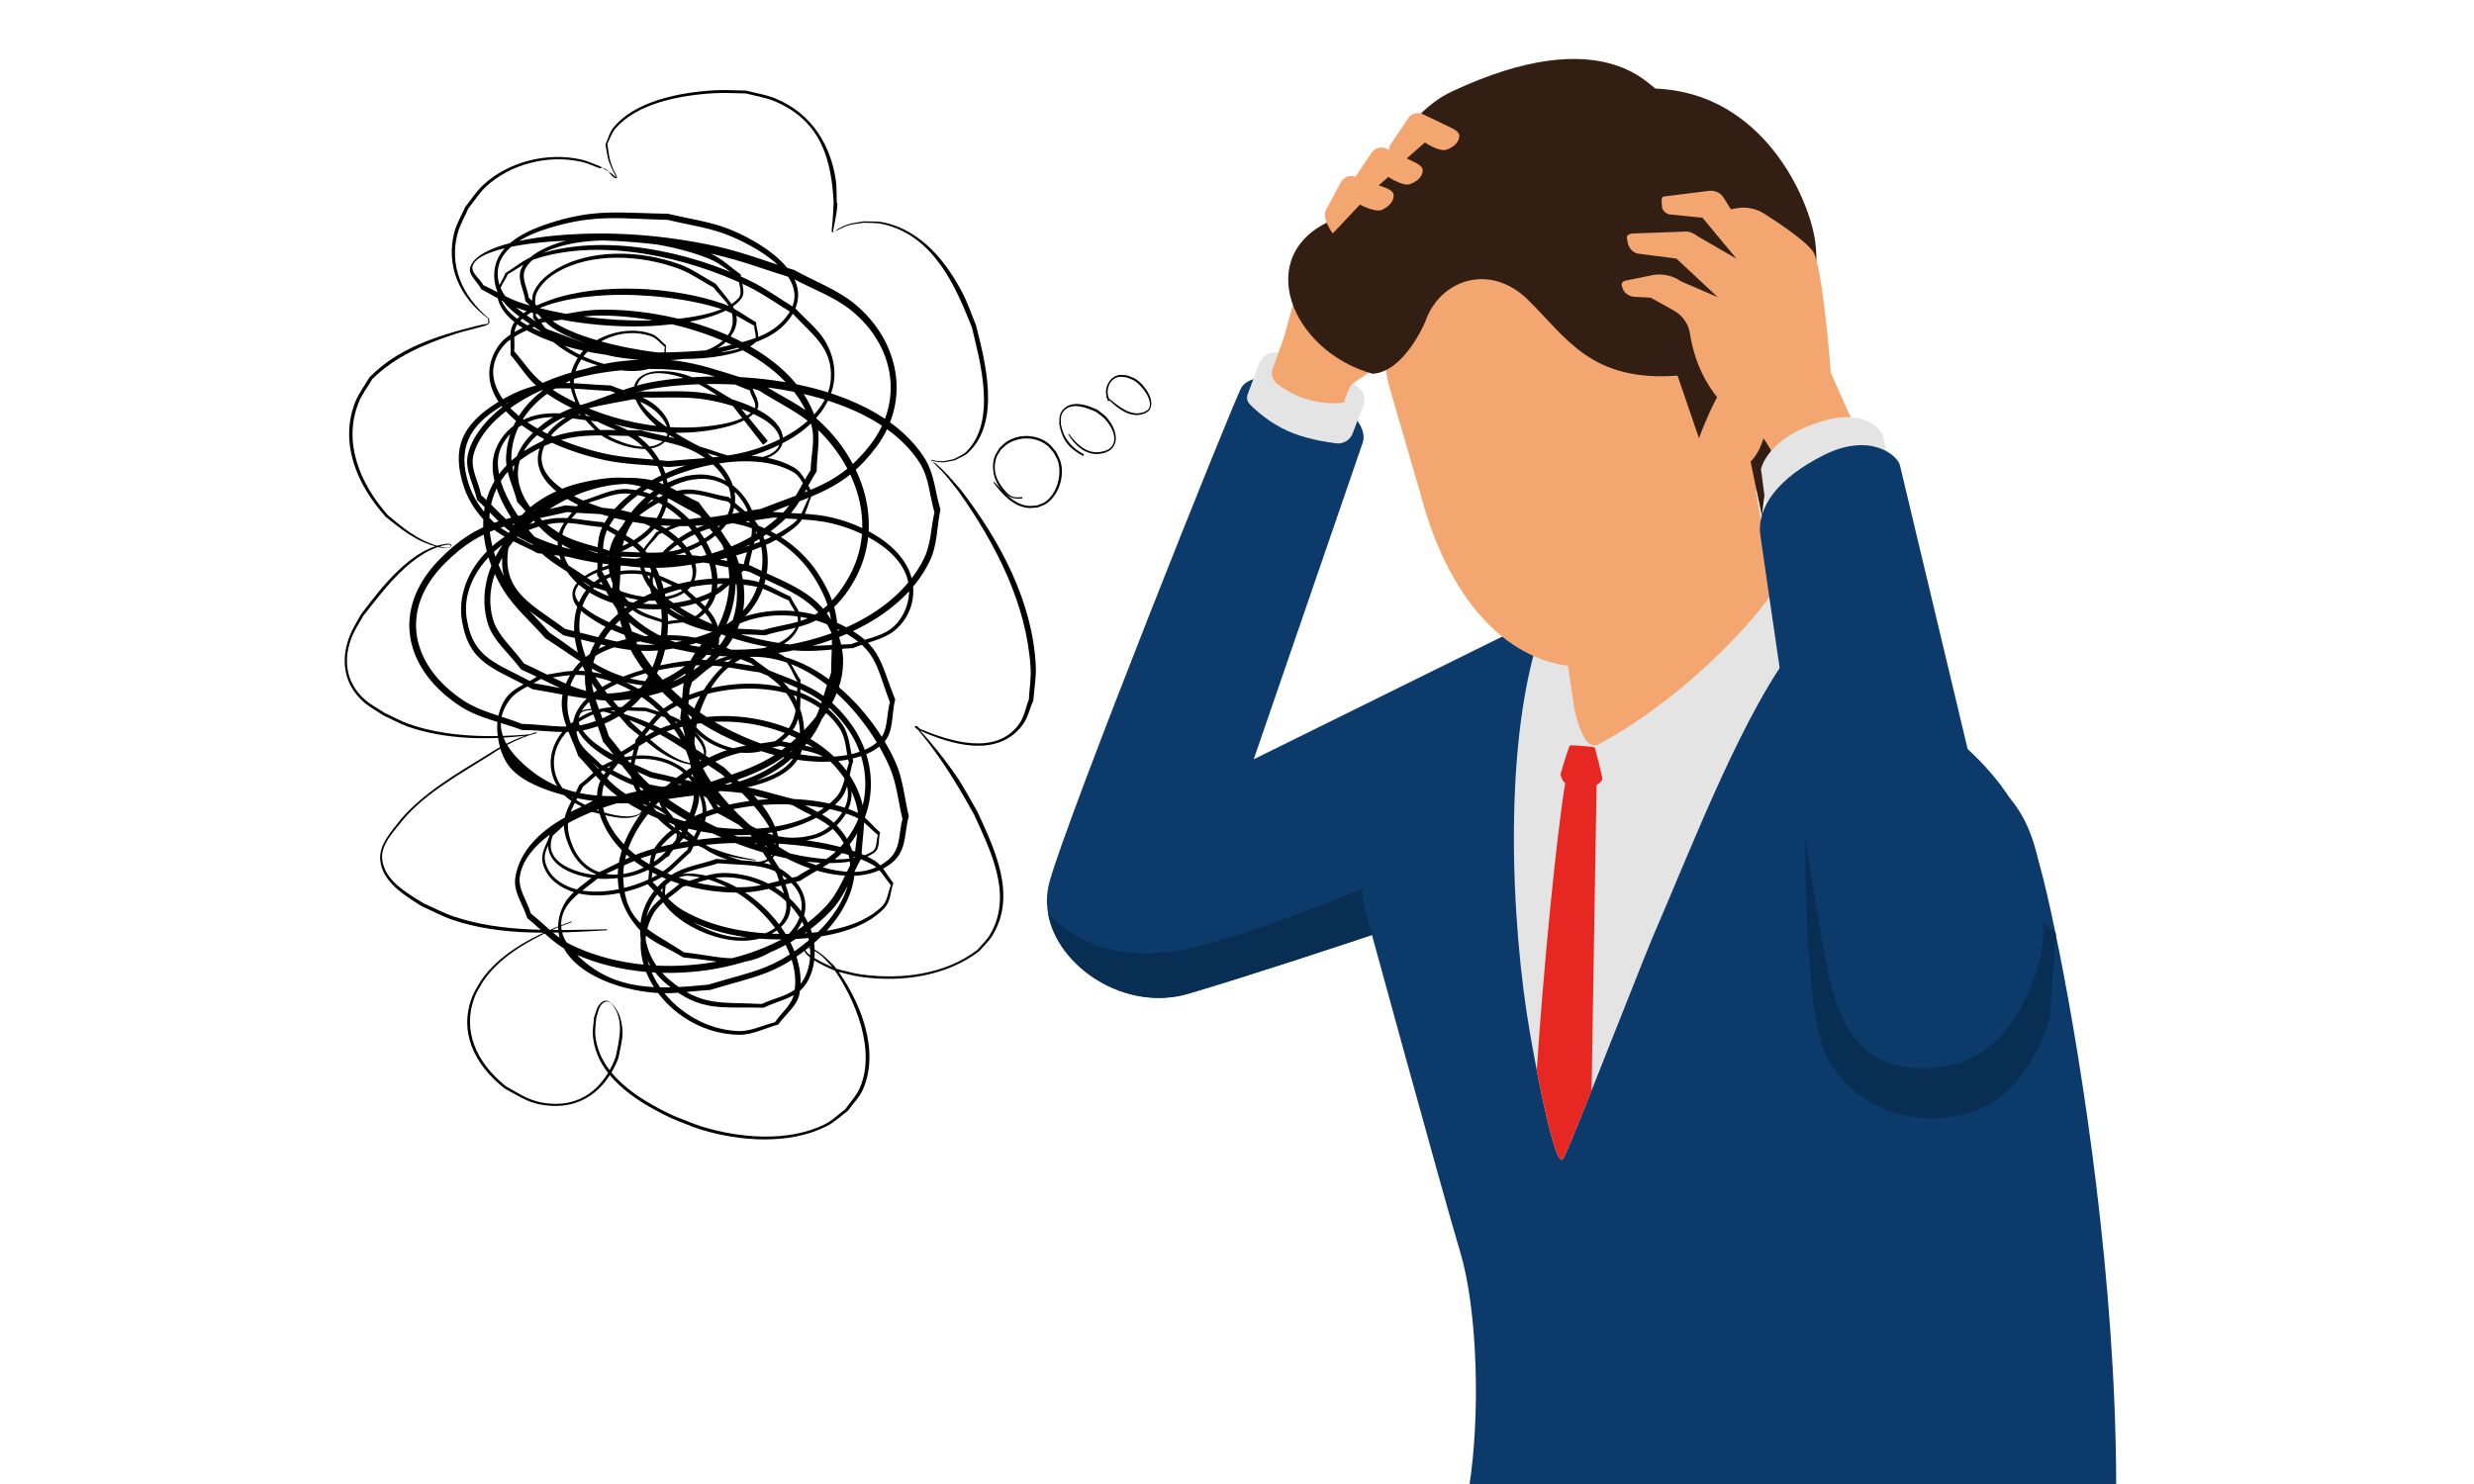 <svg xmlns="http://www.w3.org/2000/svg" xmlns:xlink="http://www.w3.org/1999/xlink" width="500" zoomAndPan="magnify" viewBox="0 0 375 225" height="300" preserveAspectRatio="xMidYMid meet" version="1.0"><defs><clipPath id="279a141687"><path d="M 158 57 L 237 57 L 237 152 L 158 152 Z M 158 57 " clip-rule="nonzero"/></clipPath><clipPath id="aea994444e"><path d="M 179.395 -16.426 L 352.551 7.117 L 283.336 516.184 L 110.18 492.641 Z M 179.395 -16.426 " clip-rule="nonzero"/></clipPath><clipPath id="86fe0fd915"><path d="M 179.395 -16.426 L 352.551 7.117 L 316.984 268.711 L 143.828 245.168 Z M 179.395 -16.426 " clip-rule="nonzero"/></clipPath><clipPath id="4ee92f9940"><path d="M 179.395 -16.426 L 352.551 7.117 L 283.336 516.184 L 110.18 492.641 Z M 179.395 -16.426 " clip-rule="nonzero"/></clipPath><clipPath id="eb1893be3d"><path d="M 189 53 L 207 53 L 207 68 L 189 68 Z M 189 53 " clip-rule="nonzero"/></clipPath><clipPath id="5eecacf2c3"><path d="M 179.395 -16.426 L 352.551 7.117 L 283.336 516.184 L 110.18 492.641 Z M 179.395 -16.426 " clip-rule="nonzero"/></clipPath><clipPath id="0e770db97c"><path d="M 179.395 -16.426 L 352.551 7.117 L 316.984 268.711 L 143.828 245.168 Z M 179.395 -16.426 " clip-rule="nonzero"/></clipPath><clipPath id="e82c537ef1"><path d="M 179.395 -16.426 L 352.551 7.117 L 283.336 516.184 L 110.18 492.641 Z M 179.395 -16.426 " clip-rule="nonzero"/></clipPath><clipPath id="b2769578f1"><path d="M 158 134 L 211 134 L 211 152 L 158 152 Z M 158 134 " clip-rule="nonzero"/></clipPath><clipPath id="8be464e1d1"><path d="M 179.395 -16.426 L 352.551 7.117 L 283.336 516.184 L 110.18 492.641 Z M 179.395 -16.426 " clip-rule="nonzero"/></clipPath><clipPath id="a4912c2c9e"><path d="M 179.395 -16.426 L 352.551 7.117 L 316.984 268.711 L 143.828 245.168 Z M 179.395 -16.426 " clip-rule="nonzero"/></clipPath><clipPath id="2f31a1bd57"><path d="M 179.395 -16.426 L 352.551 7.117 L 283.336 516.184 L 110.18 492.641 Z M 179.395 -16.426 " clip-rule="nonzero"/></clipPath><clipPath id="71c574ad1b"><path d="M 192 31 L 213 31 L 213 62 L 192 62 Z M 192 31 " clip-rule="nonzero"/></clipPath><clipPath id="c6090d3379"><path d="M 179.395 -16.426 L 352.551 7.117 L 283.336 516.184 L 110.18 492.641 Z M 179.395 -16.426 " clip-rule="nonzero"/></clipPath><clipPath id="cc991068eb"><path d="M 179.395 -16.426 L 352.551 7.117 L 316.984 268.711 L 143.828 245.168 Z M 179.395 -16.426 " clip-rule="nonzero"/></clipPath><clipPath id="89e5036187"><path d="M 179.395 -16.426 L 352.551 7.117 L 283.336 516.184 L 110.18 492.641 Z M 179.395 -16.426 " clip-rule="nonzero"/></clipPath><clipPath id="43700ef9f2"><path d="M 206 89 L 321 89 L 321 225 L 206 225 Z M 206 89 " clip-rule="nonzero"/></clipPath><clipPath id="f1ed55acf6"><path d="M 179.395 -16.426 L 352.551 7.117 L 283.336 516.184 L 110.18 492.641 Z M 179.395 -16.426 " clip-rule="nonzero"/></clipPath><clipPath id="735334340d"><path d="M 179.395 -16.426 L 352.551 7.117 L 316.984 268.711 L 143.828 245.168 Z M 179.395 -16.426 " clip-rule="nonzero"/></clipPath><clipPath id="20a6bf3a9d"><path d="M 179.395 -16.426 L 352.551 7.117 L 283.336 516.184 L 110.18 492.641 Z M 179.395 -16.426 " clip-rule="nonzero"/></clipPath><clipPath id="7c31ed991e"><path d="M 273 107 L 312 107 L 312 170 L 273 170 Z M 273 107 " clip-rule="nonzero"/></clipPath><clipPath id="c63f54309c"><path d="M 179.395 -16.426 L 352.551 7.117 L 283.336 516.184 L 110.18 492.641 Z M 179.395 -16.426 " clip-rule="nonzero"/></clipPath><clipPath id="b3216a44f4"><path d="M 179.395 -16.426 L 352.551 7.117 L 316.984 268.711 L 143.828 245.168 Z M 179.395 -16.426 " clip-rule="nonzero"/></clipPath><clipPath id="b4d3d6579f"><path d="M 179.395 -16.426 L 352.551 7.117 L 283.336 516.184 L 110.18 492.641 Z M 179.395 -16.426 " clip-rule="nonzero"/></clipPath><clipPath id="a607f7cf40"><path d="M 229 89 L 273 89 L 273 176 L 229 176 Z M 229 89 " clip-rule="nonzero"/></clipPath><clipPath id="ea79c13956"><path d="M 179.395 -16.426 L 352.551 7.117 L 283.336 516.184 L 110.18 492.641 Z M 179.395 -16.426 " clip-rule="nonzero"/></clipPath><clipPath id="c4e1810194"><path d="M 179.395 -16.426 L 352.551 7.117 L 316.984 268.711 L 143.828 245.168 Z M 179.395 -16.426 " clip-rule="nonzero"/></clipPath><clipPath id="2271b270df"><path d="M 179.395 -16.426 L 352.551 7.117 L 283.336 516.184 L 110.18 492.641 Z M 179.395 -16.426 " clip-rule="nonzero"/></clipPath><clipPath id="91ad0efbe0"><path d="M 236 71 L 270 71 L 270 118 L 236 118 Z M 236 71 " clip-rule="nonzero"/></clipPath><clipPath id="49b254047a"><path d="M 179.395 -16.426 L 352.551 7.117 L 283.336 516.184 L 110.18 492.641 Z M 179.395 -16.426 " clip-rule="nonzero"/></clipPath><clipPath id="41b731dbe0"><path d="M 179.395 -16.426 L 352.551 7.117 L 316.984 268.711 L 143.828 245.168 Z M 179.395 -16.426 " clip-rule="nonzero"/></clipPath><clipPath id="f5f983bd31"><path d="M 179.395 -16.426 L 352.551 7.117 L 283.336 516.184 L 110.18 492.641 Z M 179.395 -16.426 " clip-rule="nonzero"/></clipPath><clipPath id="7f26e3699b"><path d="M 209 22 L 270 22 L 270 102 L 209 102 Z M 209 22 " clip-rule="nonzero"/></clipPath><clipPath id="c39caaf2a7"><path d="M 179.395 -16.426 L 352.551 7.117 L 283.336 516.184 L 110.18 492.641 Z M 179.395 -16.426 " clip-rule="nonzero"/></clipPath><clipPath id="a9ca41d163"><path d="M 179.395 -16.426 L 352.551 7.117 L 316.984 268.711 L 143.828 245.168 Z M 179.395 -16.426 " clip-rule="nonzero"/></clipPath><clipPath id="5ee06ccebf"><path d="M 179.395 -16.426 L 352.551 7.117 L 283.336 516.184 L 110.18 492.641 Z M 179.395 -16.426 " clip-rule="nonzero"/></clipPath><clipPath id="59b7c6517b"><path d="M 195 8 L 276 8 L 276 79 L 195 79 Z M 195 8 " clip-rule="nonzero"/></clipPath><clipPath id="72d5bdb1c3"><path d="M 179.395 -16.426 L 352.551 7.117 L 283.336 516.184 L 110.18 492.641 Z M 179.395 -16.426 " clip-rule="nonzero"/></clipPath><clipPath id="549df129a5"><path d="M 179.395 -16.426 L 352.551 7.117 L 316.984 268.711 L 143.828 245.168 Z M 179.395 -16.426 " clip-rule="nonzero"/></clipPath><clipPath id="0689c0c7ab"><path d="M 179.395 -16.426 L 352.551 7.117 L 283.336 516.184 L 110.18 492.641 Z M 179.395 -16.426 " clip-rule="nonzero"/></clipPath><clipPath id="03c3474f90"><path d="M 236 88 L 271 88 L 271 123 L 236 123 Z M 236 88 " clip-rule="nonzero"/></clipPath><clipPath id="bbced43e05"><path d="M 179.395 -16.426 L 352.551 7.117 L 283.336 516.184 L 110.18 492.641 Z M 179.395 -16.426 " clip-rule="nonzero"/></clipPath><clipPath id="38b3e4026d"><path d="M 179.395 -16.426 L 352.551 7.117 L 316.984 268.711 L 143.828 245.168 Z M 179.395 -16.426 " clip-rule="nonzero"/></clipPath><clipPath id="fc969a3fde"><path d="M 179.395 -16.426 L 352.551 7.117 L 283.336 516.184 L 110.18 492.641 Z M 179.395 -16.426 " clip-rule="nonzero"/></clipPath><clipPath id="5cdad96d46"><path d="M 232 113 L 243 113 L 243 176 L 232 176 Z M 232 113 " clip-rule="nonzero"/></clipPath><clipPath id="d5c5e66779"><path d="M 179.395 -16.426 L 352.551 7.117 L 283.336 516.184 L 110.18 492.641 Z M 179.395 -16.426 " clip-rule="nonzero"/></clipPath><clipPath id="630fca47fb"><path d="M 179.395 -16.426 L 352.551 7.117 L 316.984 268.711 L 143.828 245.168 Z M 179.395 -16.426 " clip-rule="nonzero"/></clipPath><clipPath id="af5402f5c2"><path d="M 179.395 -16.426 L 352.551 7.117 L 283.336 516.184 L 110.18 492.641 Z M 179.395 -16.426 " clip-rule="nonzero"/></clipPath><clipPath id="210baaa5df"><path d="M 286 0 L 294 0 L 294 8 L 286 8 Z M 286 0 " clip-rule="nonzero"/></clipPath><clipPath id="218ec13fd3"><path d="M 179.395 -16.426 L 352.551 7.117 L 283.336 516.184 L 110.18 492.641 Z M 179.395 -16.426 " clip-rule="nonzero"/></clipPath><clipPath id="97350a895e"><path d="M 179.395 -16.426 L 352.551 7.117 L 316.984 268.711 L 143.828 245.168 Z M 179.395 -16.426 " clip-rule="nonzero"/></clipPath><clipPath id="3fd3c5f646"><path d="M 179.395 -16.426 L 352.551 7.117 L 283.336 516.184 L 110.18 492.641 Z M 179.395 -16.426 " clip-rule="nonzero"/></clipPath><clipPath id="fb7a83328d"><path d="M 285 16 L 295 16 L 295 25 L 285 25 Z M 285 16 " clip-rule="nonzero"/></clipPath><clipPath id="48166fd2eb"><path d="M 179.395 -16.426 L 352.551 7.117 L 283.336 516.184 L 110.18 492.641 Z M 179.395 -16.426 " clip-rule="nonzero"/></clipPath><clipPath id="8703065784"><path d="M 179.395 -16.426 L 352.551 7.117 L 316.984 268.711 L 143.828 245.168 Z M 179.395 -16.426 " clip-rule="nonzero"/></clipPath><clipPath id="e4cd2df6e9"><path d="M 179.395 -16.426 L 352.551 7.117 L 283.336 516.184 L 110.18 492.641 Z M 179.395 -16.426 " clip-rule="nonzero"/></clipPath><clipPath id="841461bea6"><path d="M 300 1 L 311 1 L 311 9 L 300 9 Z M 300 1 " clip-rule="nonzero"/></clipPath><clipPath id="7e6d737b9b"><path d="M 179.395 -16.426 L 352.551 7.117 L 283.336 516.184 L 110.18 492.641 Z M 179.395 -16.426 " clip-rule="nonzero"/></clipPath><clipPath id="c5e60651e7"><path d="M 179.395 -16.426 L 352.551 7.117 L 316.984 268.711 L 143.828 245.168 Z M 179.395 -16.426 " clip-rule="nonzero"/></clipPath><clipPath id="6bac1d8ded"><path d="M 179.395 -16.426 L 352.551 7.117 L 283.336 516.184 L 110.18 492.641 Z M 179.395 -16.426 " clip-rule="nonzero"/></clipPath><clipPath id="d9408b9735"><path d="M 245 28 L 282 28 L 282 73 L 245 73 Z M 245 28 " clip-rule="nonzero"/></clipPath><clipPath id="99ab50fabd"><path d="M 179.395 -16.426 L 352.551 7.117 L 283.336 516.184 L 110.18 492.641 Z M 179.395 -16.426 " clip-rule="nonzero"/></clipPath><clipPath id="6bc75e5d53"><path d="M 179.395 -16.426 L 352.551 7.117 L 316.984 268.711 L 143.828 245.168 Z M 179.395 -16.426 " clip-rule="nonzero"/></clipPath><clipPath id="8310c14001"><path d="M 179.395 -16.426 L 352.551 7.117 L 283.336 516.184 L 110.18 492.641 Z M 179.395 -16.426 " clip-rule="nonzero"/></clipPath><clipPath id="565c51790d"><path d="M 266 63 L 287 63 L 287 83 L 266 83 Z M 266 63 " clip-rule="nonzero"/></clipPath><clipPath id="b78adc1b4c"><path d="M 179.395 -16.426 L 352.551 7.117 L 283.336 516.184 L 110.18 492.641 Z M 179.395 -16.426 " clip-rule="nonzero"/></clipPath><clipPath id="a8518ad375"><path d="M 179.395 -16.426 L 352.551 7.117 L 316.984 268.711 L 143.828 245.168 Z M 179.395 -16.426 " clip-rule="nonzero"/></clipPath><clipPath id="9752f876be"><path d="M 179.395 -16.426 L 352.551 7.117 L 283.336 516.184 L 110.18 492.641 Z M 179.395 -16.426 " clip-rule="nonzero"/></clipPath><clipPath id="f3eb2035d0"><path d="M 200 26 L 212 26 L 212 36 L 200 36 Z M 200 26 " clip-rule="nonzero"/></clipPath><clipPath id="5ff9faa3d3"><path d="M 179.395 -16.426 L 352.551 7.117 L 283.336 516.184 L 110.18 492.641 Z M 179.395 -16.426 " clip-rule="nonzero"/></clipPath><clipPath id="921601cf85"><path d="M 179.395 -16.426 L 352.551 7.117 L 316.984 268.711 L 143.828 245.168 Z M 179.395 -16.426 " clip-rule="nonzero"/></clipPath><clipPath id="83d3215aa1"><path d="M 179.395 -16.426 L 352.551 7.117 L 283.336 516.184 L 110.18 492.641 Z M 179.395 -16.426 " clip-rule="nonzero"/></clipPath><clipPath id="7051daa96d"><path d="M 205 22 L 216 22 L 216 31 L 205 31 Z M 205 22 " clip-rule="nonzero"/></clipPath><clipPath id="2508b51f9e"><path d="M 179.395 -16.426 L 352.551 7.117 L 283.336 516.184 L 110.18 492.641 Z M 179.395 -16.426 " clip-rule="nonzero"/></clipPath><clipPath id="37668106a9"><path d="M 179.395 -16.426 L 352.551 7.117 L 316.984 268.711 L 143.828 245.168 Z M 179.395 -16.426 " clip-rule="nonzero"/></clipPath><clipPath id="23277b7300"><path d="M 179.395 -16.426 L 352.551 7.117 L 283.336 516.184 L 110.18 492.641 Z M 179.395 -16.426 " clip-rule="nonzero"/></clipPath><clipPath id="13d19953ea"><path d="M 210 17 L 222 17 L 222 26 L 210 26 Z M 210 17 " clip-rule="nonzero"/></clipPath><clipPath id="b90af3a30a"><path d="M 179.395 -16.426 L 352.551 7.117 L 283.336 516.184 L 110.18 492.641 Z M 179.395 -16.426 " clip-rule="nonzero"/></clipPath><clipPath id="4d7d4648aa"><path d="M 179.395 -16.426 L 352.551 7.117 L 316.984 268.711 L 143.828 245.168 Z M 179.395 -16.426 " clip-rule="nonzero"/></clipPath><clipPath id="a081f8bd34"><path d="M 179.395 -16.426 L 352.551 7.117 L 283.336 516.184 L 110.18 492.641 Z M 179.395 -16.426 " clip-rule="nonzero"/></clipPath><clipPath id="69dfe5ce71"><path d="M 266 67 L 310 67 L 310 162 L 266 162 Z M 266 67 " clip-rule="nonzero"/></clipPath><clipPath id="76975a80b4"><path d="M 179.395 -16.426 L 352.551 7.117 L 283.336 516.184 L 110.18 492.641 Z M 179.395 -16.426 " clip-rule="nonzero"/></clipPath><clipPath id="1701d6b3c5"><path d="M 179.395 -16.426 L 352.551 7.117 L 316.984 268.711 L 143.828 245.168 Z M 179.395 -16.426 " clip-rule="nonzero"/></clipPath><clipPath id="6289be8d2c"><path d="M 179.395 -16.426 L 352.551 7.117 L 283.336 516.184 L 110.18 492.641 Z M 179.395 -16.426 " clip-rule="nonzero"/></clipPath><clipPath id="5fbe92d4f3"><path d="M 52 13 L 158 13 L 158 173 L 52 173 Z M 52 13 " clip-rule="nonzero"/></clipPath><clipPath id="ccc2a552a5"><path d="M 58.801 179.188 L 44.191 19.355 L 170.414 7.816 L 185.023 167.648 Z M 58.801 179.188 " clip-rule="nonzero"/></clipPath><clipPath id="9b958b2095"><path d="M 58.801 179.188 L 44.191 19.355 L 170.414 7.816 L 185.023 167.648 Z M 58.801 179.188 " clip-rule="nonzero"/></clipPath><clipPath id="380c1a040d"><path d="M 58.801 179.188 L 44.191 19.355 L 170.414 7.816 L 185.023 167.648 Z M 58.801 179.188 " clip-rule="nonzero"/></clipPath><clipPath id="5894f9224f"><path d="M 62 32 L 143 32 L 143 157 L 62 157 Z M 62 32 " clip-rule="nonzero"/></clipPath><clipPath id="51c43e4020"><path d="M 58.801 179.188 L 44.191 19.355 L 170.414 7.816 L 185.023 167.648 Z M 58.801 179.188 " clip-rule="nonzero"/></clipPath><clipPath id="125089fc79"><path d="M 58.801 179.188 L 44.191 19.355 L 170.414 7.816 L 185.023 167.648 Z M 58.801 179.188 " clip-rule="nonzero"/></clipPath><clipPath id="ad3b338ce8"><path d="M 58.801 179.188 L 44.191 19.355 L 170.414 7.816 L 185.023 167.648 Z M 58.801 179.188 " clip-rule="nonzero"/></clipPath><clipPath id="9a37c8ffca"><path d="M 150 66 L 161 66 L 161 78 L 150 78 Z M 150 66 " clip-rule="nonzero"/></clipPath><clipPath id="a6e6d0f745"><path d="M 58.801 179.188 L 44.191 19.355 L 170.414 7.816 L 185.023 167.648 Z M 58.801 179.188 " clip-rule="nonzero"/></clipPath><clipPath id="2a6d55b523"><path d="M 58.801 179.188 L 44.191 19.355 L 170.414 7.816 L 185.023 167.648 Z M 58.801 179.188 " clip-rule="nonzero"/></clipPath><clipPath id="9215ad07ce"><path d="M 58.801 179.188 L 44.191 19.355 L 170.414 7.816 L 185.023 167.648 Z M 58.801 179.188 " clip-rule="nonzero"/></clipPath><clipPath id="c1ab277a04"><path d="M 160 61 L 170 61 L 170 70 L 160 70 Z M 160 61 " clip-rule="nonzero"/></clipPath><clipPath id="152bb7b2cf"><path d="M 58.801 179.188 L 44.191 19.355 L 170.414 7.816 L 185.023 167.648 Z M 58.801 179.188 " clip-rule="nonzero"/></clipPath><clipPath id="12389f61c9"><path d="M 58.801 179.188 L 44.191 19.355 L 170.414 7.816 L 185.023 167.648 Z M 58.801 179.188 " clip-rule="nonzero"/></clipPath><clipPath id="337cb6622b"><path d="M 58.801 179.188 L 44.191 19.355 L 170.414 7.816 L 185.023 167.648 Z M 58.801 179.188 " clip-rule="nonzero"/></clipPath><clipPath id="139e0f2e8a"><path d="M 167 56 L 175 56 L 175 63 L 167 63 Z M 167 56 " clip-rule="nonzero"/></clipPath><clipPath id="b13d95c85c"><path d="M 58.801 179.188 L 44.191 19.355 L 170.414 7.816 L 185.023 167.648 Z M 58.801 179.188 " clip-rule="nonzero"/></clipPath><clipPath id="487ffe3cfa"><path d="M 58.801 179.188 L 44.191 19.355 L 170.414 7.816 L 185.023 167.648 Z M 58.801 179.188 " clip-rule="nonzero"/></clipPath><clipPath id="1306797de2"><path d="M 58.801 179.188 L 44.191 19.355 L 170.414 7.816 L 185.023 167.648 Z M 58.801 179.188 " clip-rule="nonzero"/></clipPath><clipPath id="6ad110dc30"><path d="M 279 0 L 320 0 L 320 26.738 L 279 26.738 Z M 279 0 " clip-rule="nonzero"/></clipPath><clipPath id="4101e7e1d0"><path d="M 278.848 0 L 320.098 0 L 320.098 26.738 L 278.848 26.738 Z M 278.848 0 " clip-rule="nonzero"/></clipPath></defs><rect x="-37.5" width="450" fill="#ffffff" y="-22.5" height="270" fill-opacity="1"/><rect x="-37.5" width="450" fill="#ffffff" y="-22.5" height="270" fill-opacity="1"/><g clip-path="url(#279a141687)"><g clip-path="url(#aea994444e)"><g clip-path="url(#86fe0fd915)"><g clip-path="url(#4ee92f9940)"><path fill="#0c3b6b" d="M 236.352 92.246 L 218.137 138.371 C 218.137 138.371 215.059 139.41 210.492 140.914 C 202.23 143.68 189.094 148.004 180.203 150.641 C 170.672 153.496 160.305 146.68 158.863 138.492 C 158.586 136.953 158.637 135.383 159.055 133.801 C 161.59 124.266 187.051 60.602 188.172 58.754 C 189.457 56.621 194.352 56.699 199.258 58.941 C 204.711 61.465 207.332 64.879 206.562 67.102 L 190.039 115.117 Z M 236.352 92.246 " fill-opacity="1" fill-rule="nonzero"/></g></g></g></g><g clip-path="url(#eb1893be3d)"><g clip-path="url(#5eecacf2c3)"><g clip-path="url(#0e770db97c)"><g clip-path="url(#e82c537ef1)"><path fill="#e4e4e4" d="M 189.113 59.789 C 188.918 60.309 189.047 60.891 189.438 61.289 C 190.41 62.281 192.465 64.137 195.266 65.375 C 197.742 66.473 200.664 66.984 202.52 67.215 C 203.605 67.352 204.637 66.734 205.027 65.715 L 206.664 61.449 C 207.016 60.535 206.77 59.508 206.043 58.852 C 204.809 57.746 202.629 56.062 199.598 54.762 C 196.859 53.59 194.637 53.379 193.207 53.422 C 192.164 53.453 191.254 54.098 190.887 55.07 Z M 189.113 59.789 " fill-opacity="1" fill-rule="nonzero"/></g></g></g></g><g clip-path="url(#b2769578f1)"><g clip-path="url(#8be464e1d1)"><g clip-path="url(#a4912c2c9e)"><g clip-path="url(#2f31a1bd57)"><path fill="#092e54" d="M 210.492 140.914 C 202.23 143.676 189.094 148.004 180.199 150.641 C 170.668 153.496 160.305 146.68 158.863 138.492 C 164.199 143.992 170.684 145.18 177.602 144.258 C 186.371 143.121 206.484 134.762 206.484 134.762 Z M 210.492 140.914 " fill-opacity="1" fill-rule="nonzero"/></g></g></g></g><g clip-path="url(#71c574ad1b)"><g clip-path="url(#c6090d3379)"><g clip-path="url(#cc991068eb)"><g clip-path="url(#89e5036187)"><path fill="#f3a66f" d="M 192.902 55.93 L 194.613 51.176 C 194.613 51.176 197.219 41.289 198.562 38.434 C 199.91 35.574 203.449 31.836 203.449 31.836 C 203.449 31.836 208.078 35.211 210.102 38.141 C 212.125 41.074 214.223 46.457 211.508 51.672 C 208.789 56.887 205.215 57.328 204.574 58.781 C 203.934 60.234 203.703 61.031 203.703 61.031 C 203.703 61.031 198.535 62.008 193.598 58.195 C 192.902 57.664 192.605 56.754 192.902 55.93 Z M 192.902 55.93 " fill-opacity="1" fill-rule="nonzero"/></g></g></g></g><g clip-path="url(#43700ef9f2)"><g clip-path="url(#f1ed55acf6)"><g clip-path="url(#735334340d)"><g clip-path="url(#20a6bf3a9d)"><path fill="#0c3b6b" d="M 222.691 225.426 L 220.73 237.848 C 219.547 242.383 221.523 243.969 222.816 247.117 C 226.625 256.371 234.621 263.758 244.273 269.375 C 245.07 269.84 246.102 269.473 246.438 268.617 C 248.527 263.312 250.754 258.238 251.695 257.926 C 252.625 257.621 255.055 264.988 257.172 272.906 C 257.656 274.723 258.988 276.215 260.762 276.84 C 273.379 281.266 286.438 283.289 295.855 283.082 L 296.223 283.07 C 299.785 282.969 302.863 282.535 305.219 281.781 C 308.883 280.602 312.039 280.059 313.34 277.199 C 313.41 277.008 313.496 276.816 313.566 276.602 C 313.699 276.215 313.695 275.777 313.855 275.348 C 330.391 231.211 312.527 141.926 308.898 130.242 C 306.992 124.062 303.219 116.285 292.309 108.953 C 286.645 105.156 281.164 102.129 273.543 97.727 C 273.262 97.555 272.984 97.402 272.684 97.23 C 272.168 96.918 271.652 96.629 271.113 96.301 C 269.457 95.32 267.695 94.293 265.805 93.176 C 254.078 86.188 246.934 89.762 233.984 94.418 C 233.398 94.617 232.57 95.004 231.613 95.508 C 231.496 95.559 231.363 95.633 231.23 95.707 C 227.586 97.551 222.238 100.723 219.914 102.27 C 206.762 111.016 205.395 124.621 206.684 137.133 C 206.684 137.133 218.707 181.066 221.348 189.887 C 223.992 198.727 224.391 214.672 222.691 225.426 Z M 222.691 225.426 " fill-opacity="1" fill-rule="nonzero"/></g></g></g></g><g clip-path="url(#7c31ed991e)"><g clip-path="url(#c63f54309c)"><g clip-path="url(#b3216a44f4)"><g clip-path="url(#b4d3d6579f)"><path fill="#092e54" d="M 273.871 107.805 C 273.871 107.805 272.277 151.426 276.844 160.148 C 281.414 168.867 291.621 171.363 299.707 168.316 C 307.793 165.273 310.723 154.293 310.723 154.293 L 311.629 141.52 Z M 273.871 107.805 " fill-opacity="1" fill-rule="nonzero"/></g></g></g></g><g clip-path="url(#a607f7cf40)"><g clip-path="url(#ea79c13956)"><g clip-path="url(#c4e1810194)"><g clip-path="url(#2271b270df)"><path fill="#e4e4e4" d="M 272.676 97.23 C 264.367 107.52 256.672 127.867 250.457 142.215 C 249.402 144.703 244.812 156.422 241.246 165.316 C 239.051 170.848 237.227 175.285 236.91 175.723 C 236 176.906 234.191 168.742 232.938 162.277 C 232.512 160.082 232.16 158.062 231.918 156.695 C 229.074 140.449 227.555 111.812 233.98 94.418 C 246.93 89.762 254.07 86.191 265.797 93.176 C 267.688 94.293 269.449 95.32 271.105 96.301 C 271.645 96.629 272.16 96.918 272.676 97.23 Z M 272.676 97.23 " fill-opacity="1" fill-rule="nonzero"/></g></g></g></g><g clip-path="url(#91ad0efbe0)"><g clip-path="url(#49b254047a)"><g clip-path="url(#41b731dbe0)"><g clip-path="url(#f5f983bd31)"><path fill="#f3a66f" d="M 266.004 73.652 L 269.535 93.25 C 269.645 93.848 269.566 94.449 269.309 95 C 267.887 97.984 262.715 108.207 255.82 114.344 C 249.852 119.648 240.527 118.371 239.188 110.941 C 238.73 108.414 236.965 95.965 236.355 92.238 C 236.242 91.551 236.383 90.852 236.746 90.254 L 246.953 73.609 C 247.445 72.809 248.297 72.293 249.234 72.227 L 262.93 71.262 C 264.414 71.16 265.742 72.188 266.004 73.652 Z M 266.004 73.652 " fill-opacity="1" fill-rule="nonzero"/></g></g></g></g><g clip-path="url(#7f26e3699b)"><g clip-path="url(#c39caaf2a7)"><g clip-path="url(#a9ca41d163)"><g clip-path="url(#5ee06ccebf)"><path fill="#f3a66f" d="M 265.934 56.973 L 265.75 53.531 C 265.262 36.062 258.637 23.953 238.191 22.574 C 225.859 21.746 213.457 32.051 210.719 43.223 C 209.582 47.848 209.348 54.379 210.68 58.949 L 215.184 74.441 C 219.922 92.793 230.203 101.609 240.926 101.062 C 254.289 100.379 258.77 93.938 263.527 82.406 C 264.02 81.215 265.328 77.988 266.094 74.457 C 268.32 72.016 269.387 64.906 269.156 61.105 C 269.016 58.852 267.57 57.445 265.934 56.973 Z M 265.934 56.973 " fill-opacity="1" fill-rule="nonzero"/></g></g></g></g><g clip-path="url(#59b7c6517b)"><g clip-path="url(#72d5bdb1c3)"><g clip-path="url(#549df129a5)"><g clip-path="url(#0689c0c7ab)"><path fill="#321e12" d="M 216.07 48.691 C 218.242 42.457 225.785 39.734 231.613 45.465 C 237.441 51.191 241.164 57.938 254.277 56.949 L 257.523 66.434 C 257.523 66.434 261.559 55.227 264.688 55.52 C 267.816 55.812 269.438 65.844 265.348 69.992 C 265.348 69.992 267.23 79.031 267.09 78.352 C 266.949 77.676 270.559 53.121 271.945 50.711 C 273.328 48.305 276.055 43.258 275.141 36.613 C 274.227 29.969 267.172 14.082 250.988 13.434 C 249.988 13.172 242.859 3.168 220.066 13.879 C 212.621 17.375 209.613 26.371 201.836 33.422 C 189.863 38.625 195.621 53.184 208.051 56.672 C 212.941 56.363 216.07 48.691 216.07 48.691 Z M 216.07 48.691 " fill-opacity="1" fill-rule="nonzero"/></g></g></g></g><g clip-path="url(#03c3474f90)"><g clip-path="url(#bbced43e05)"><g clip-path="url(#38b3e4026d)"><g clip-path="url(#fc969a3fde)"><path fill="#e4e4e4" d="M 242.148 112.949 C 239.406 113.742 238.676 106.637 237.234 102.594 C 237.234 102.594 235.219 109.051 237.914 115.695 C 239.82 120.387 245.789 122.699 245.789 122.699 C 245.789 122.699 253.02 117.035 258.602 113.227 C 265.914 108.234 270.5 97.848 270.5 97.848 L 269.664 88.941 L 269.371 88.48 C 268.504 91.184 256.977 104.957 242.148 112.949 Z M 242.148 112.949 " fill-opacity="1" fill-rule="nonzero"/></g></g></g></g><g clip-path="url(#5cdad96d46)"><g clip-path="url(#d5c5e66779)"><g clip-path="url(#630fca47fb)"><g clip-path="url(#af5402f5c2)"><path fill="#e62722" d="M 242.879 118.148 C 242.914 117.758 241.793 113.621 241.77 113.391 C 241.746 113.16 238.242 112.98 238.012 113.004 C 237.781 113.027 236.531 117.406 236.531 117.406 C 236.531 117.406 236.801 118.562 237.258 118.707 C 235.957 126.359 233.953 146.727 232.938 162.277 C 234.191 168.742 236 176.906 236.91 175.723 C 237.227 175.285 239.051 170.844 241.246 165.316 C 241.508 148.137 241.922 124.102 242.008 119.02 C 242.336 118.801 242.852 118.418 242.879 118.148 Z M 242.879 118.148 " fill-opacity="1" fill-rule="nonzero"/></g></g></g></g><g clip-path="url(#210baaa5df)"><g clip-path="url(#218ec13fd3)"><g clip-path="url(#97350a895e)"><g clip-path="url(#3fd3c5f646)"><path fill="#dbdcdc" d="M 292.805 3.473 C 291.832 4.816 286.742 7.723 286.258 7.371 C 285.773 7.02 286.953 1.289 287.93 -0.059 C 288.906 -1.402 290.789 -1.699 292.137 -0.727 C 293.48 0.25 293.781 2.129 292.805 3.473 Z M 292.805 3.473 " fill-opacity="1" fill-rule="nonzero"/></g></g></g></g><g clip-path="url(#fb7a83328d)"><g clip-path="url(#48166fd2eb)"><g clip-path="url(#8703065784)"><g clip-path="url(#e4cd2df6e9)"><path fill="#dbdcdc" d="M 293.234 22.48 C 291.863 23.422 286.098 24.473 285.758 23.98 C 285.418 23.488 288.441 18.473 289.809 17.531 C 291.18 16.586 293.055 16.93 294 18.297 C 294.945 19.664 294.602 21.535 293.234 22.48 Z M 293.234 22.48 " fill-opacity="1" fill-rule="nonzero"/></g></g></g></g><g clip-path="url(#841461bea6)"><g clip-path="url(#7e6d737b9b)"><g clip-path="url(#c5e60651e7)"><g clip-path="url(#6bac1d8ded)"><path fill="#dbdcdc" d="M 308.465 7.453 C 306.984 8.215 301.129 8.508 300.855 7.977 C 300.582 7.445 304.23 2.863 305.711 2.105 C 307.188 1.348 309.004 1.93 309.766 3.406 C 310.523 4.883 309.941 6.695 308.465 7.453 Z M 308.465 7.453 " fill-opacity="1" fill-rule="nonzero"/></g></g></g></g><g clip-path="url(#d9408b9735)"><g clip-path="url(#99ab50fabd)"><g clip-path="url(#6bc75e5d53)"><g clip-path="url(#8310c14001)"><path fill="#f3a66f" d="M 252.355 29.77 L 259.066 28.934 C 259.938 28.828 260.789 29.23 261.258 29.969 L 262.371 31.734 L 263.117 31.59 C 264.613 31.301 266.156 31.59 267.438 32.41 C 269.902 33.984 273.859 36.656 274.844 38.188 C 276.301 40.449 277.516 56.547 277.516 56.547 L 281.762 66.039 C 281.762 66.039 281.141 69.367 276.758 71.156 C 272.375 72.941 270.43 71.953 270.43 71.953 C 270.43 71.953 268.137 67.168 266.328 65.234 C 258.727 61.172 256.703 54.191 256.164 50.609 C 255.941 49.125 255.051 47.832 253.738 47.102 L 250.211 45.137 L 247.758 45 C 247.293 44.977 246.328 44.707 245.961 43.762 L 245.836 43.363 C 245.672 42.82 246.133 42.602 246.461 42.535 L 250.691 41.676 C 252.145 41.465 253.621 41.82 254.82 42.664 L 260.359 45.051 L 254.113 39.215 L 248.32 38.457 C 247.945 38.41 247.141 38.102 246.77 37.004 L 246.625 36.254 C 246.422 35.621 247.055 35.418 247.523 35.398 L 255.754 35.102 C 256.316 35.191 256.848 35.434 257.289 35.801 L 263.211 39.227 L 258.07 33.023 L 253.02 32.5 C 252.594 32.453 251.91 31.871 251.914 31.312 L 251.859 30.406 C 251.84 29.824 252.129 29.797 252.355 29.77 Z M 252.355 29.77 " fill-opacity="1" fill-rule="nonzero"/></g></g></g></g><g clip-path="url(#565c51790d)"><g clip-path="url(#b78adc1b4c)"><g clip-path="url(#a8518ad375)"><g clip-path="url(#9752f876be)"><path fill="#e4e4e4" d="M 267.809 77.949 C 267.727 77.52 266.941 70.961 266.91 71.184 C 266.883 71.41 267.387 67.02 274.926 64.277 C 282.465 61.539 284.777 65.059 285.254 65.684 C 285.727 66.305 286.328 72.156 286.328 72.156 C 286.328 72.156 278.285 82.023 277.238 82.02 C 276.191 82.016 267.809 77.949 267.809 77.949 Z M 267.809 77.949 " fill-opacity="1" fill-rule="nonzero"/></g></g></g></g><g clip-path="url(#f3eb2035d0)"><g clip-path="url(#5ff9faa3d3)"><g clip-path="url(#921601cf85)"><g clip-path="url(#83d3215aa1)"><path fill="#f3a66f" d="M 201.039 31.707 L 203.281 27.586 C 203.695 26.82 204.609 26.48 205.426 26.781 L 210.121 28.516 C 210.121 28.516 211.176 28.91 211.234 29.484 C 211.293 30.098 211.039 31.059 209.535 31.789 C 208.48 32.305 206.137 31.02 206.137 31.02 L 202.027 35.391 C 202.027 35.391 200.238 33.18 201.039 31.707 Z M 201.039 31.707 " fill-opacity="1" fill-rule="nonzero"/></g></g></g></g><g clip-path="url(#7051daa96d)"><g clip-path="url(#2508b51f9e)"><g clip-path="url(#37668106a9)"><g clip-path="url(#23277b7300)"><path fill="#f3a66f" d="M 205.297 27.027 L 207.922 23.133 C 208.406 22.414 209.348 22.16 210.133 22.535 L 214.645 24.707 C 214.645 24.707 215.656 25.203 215.656 25.777 C 215.66 26.395 215.316 27.328 213.75 27.91 C 212.648 28.324 210.441 26.824 210.441 26.824 L 205.934 30.785 C 205.934 30.785 204.363 28.414 205.297 27.027 Z M 205.297 27.027 " fill-opacity="1" fill-rule="nonzero"/></g></g></g></g><g clip-path="url(#13d19953ea)"><g clip-path="url(#b90af3a30a)"><g clip-path="url(#4d7d4648aa)"><g clip-path="url(#a081f8bd34)"><path fill="#f3a66f" d="M 210.84 21.801 L 213.461 17.91 C 213.949 17.191 214.891 16.934 215.676 17.312 L 220.188 19.484 C 220.188 19.484 221.199 19.98 221.199 20.555 C 221.203 21.172 220.855 22.105 219.293 22.688 C 218.191 23.102 215.984 21.602 215.984 21.602 L 211.477 25.562 C 211.477 25.562 209.906 23.191 210.84 21.801 Z M 210.84 21.801 " fill-opacity="1" fill-rule="nonzero"/></g></g></g></g><g clip-path="url(#69dfe5ce71)"><g clip-path="url(#76975a80b4)"><g clip-path="url(#1701d6b3c5)"><g clip-path="url(#6289be8d2c)"><path fill="#0c3b6b" d="M 287.98 70.523 L 300.301 122.164 C 300.301 122.164 303.957 120.238 304.688 121.082 C 311.531 129.016 309.48 144.109 309.48 144.109 C 309.48 144.109 306.691 160.035 294.559 161.715 C 283.574 163.234 279.445 157.281 277.316 148.434 C 275.188 139.586 266.848 81.285 266.848 81.285 C 266.18 76.945 269.52 72.441 276.52 68.965 C 283.52 65.492 287.633 69.062 287.98 70.523 Z M 287.98 70.523 " fill-opacity="1" fill-rule="nonzero"/></g></g></g></g><g clip-path="url(#5fbe92d4f3)"><g clip-path="url(#ccc2a552a5)"><g clip-path="url(#9b958b2095)"><g clip-path="url(#380c1a040d)"><path fill="#000000" d="M 92.008 140.898 C 84.168 141.031 76.172 141.43 68.859 138.984 C 67.25 138.445 65.793 137.656 64.262 136.988 C 61.438 135.285 58.273 133.418 57.93 130.281 C 57.688 128.082 59.66 126.102 61.043 124.348 C 64.418 120.32 69.41 117.562 74.09 114.617 C 75.672 113.52 77.426 112.574 79.289 111.824 C 80.715 111.25 81.488 111.18 81.375 111.172 C 81.02 111.145 80.668 111.281 80.312 111.34 C 74.23 111.867 67.609 111.75 62.016 109.781 C 60.715 109.324 59.547 108.656 58.309 108.098 C 57.336 107.441 56.254 106.883 55.383 106.137 C 52.281 103.473 51.961 99.746 53.453 96.293 C 53.891 95.281 54.535 94.332 55.078 93.352 C 57.855 89.898 62.5 83.254 68.051 82.547 C 68.156 82.625 68.414 82.672 68.363 82.785 C 68.133 83.301 66.973 82.961 66.352 82.777 C 63.203 81.855 61.047 79.988 58.789 78.109 C 54.551 73.305 51.945 67.082 54.363 61.027 C 54.859 59.793 55.734 58.672 56.418 57.492 C 59.82 54.094 64.34 52.129 69.234 50.555 C 70.285 50.215 71.383 50 72.441 49.68 C 73.004 49.512 73.668 49.438 74.09 49.086 C 74.32 48.895 74.105 48.559 74.113 48.297 C 70.008 44.852 68.027 40.227 69.383 35.32 C 69.738 34.039 70.465 32.828 71.004 31.582 C 71.879 30.5 72.586 29.32 73.625 28.336 C 77.219 24.945 82.965 23.363 88.148 24.535 C 89.105 24.75 89.961 25.18 90.867 25.5 C 92.309 25.188 92.332 26.777 93.332 27.02 C 93.879 27.148 93.113 26.105 92.941 25.664 C 92.273 23.938 92.352 23.695 92.055 21.801 C 92.449 21.051 92.668 20.23 93.234 19.555 C 96.523 15.648 103.062 14.418 108.395 14.125 C 109.957 14.039 111.52 14.156 113.082 14.172 C 114.504 14.555 116.023 14.773 117.355 15.324 C 124.684 18.359 126.031 24.59 126.363 30.703 C 126.316 31.555 126.285 32.406 126.223 33.258 C 126.168 34.02 125.973 35.195 126.133 35.207 C 126.484 35.227 126.781 34.949 127.102 34.816 C 127.625 34.598 128.109 34.305 128.668 34.152 C 129.395 33.953 130.168 33.895 130.918 33.766 C 131.859 33.828 132.832 33.758 133.738 33.957 C 141.773 35.695 145.07 44.043 147.316 49.633 C 148.512 54.656 151.18 63.863 146.441 68.512 C 145.957 68.98 145.227 69.238 144.617 69.602 C 142.633 69.984 143.352 70.012 141.703 69.84 C 141.531 69.82 141.199 69.625 141.191 69.766 C 141.18 70 141.504 70.156 141.68 70.34 C 142.152 70.844 142.688 71.312 143.137 71.828 C 143.887 72.691 144.562 73.598 145.273 74.48 C 151.023 82.582 155.602 91.625 156.211 101.207 C 156.312 102.824 156.035 104.449 155.945 106.074 C 155.449 107.316 155.273 108.668 154.449 109.801 C 150.934 114.664 144.004 112.367 139.527 110.555 C 139.262 110.402 139.012 109.941 138.73 110.094 C 138.469 110.238 139.043 110.523 139.207 110.73 C 139.676 111.324 140.18 111.898 140.637 112.496 C 143.344 116.031 145.531 119.68 147.637 123.48 C 150.148 129.016 153.605 135.742 150.051 141.73 C 149.57 142.543 148.809 143.23 148.188 143.98 C 143.414 147.68 136.77 148.594 130.543 147.742 C 129.293 147.574 128.109 147.195 126.895 146.926 C 126.414 146.742 121.629 144.797 122.082 143.727 C 122.152 143.559 122.539 143.719 122.727 143.801 C 124.5 144.598 124.832 145.277 126.199 146.648 C 129.695 151.535 132.863 159.348 130.273 165.074 C 129.77 166.184 128.84 167.148 128.125 168.184 C 127.094 168.938 126.215 169.859 125.035 170.449 C 119.473 173.234 112.066 172.543 106.461 170.828 C 104.949 170.367 103.539 169.715 102.078 169.16 C 96.285 166.449 90.695 162.668 90.223 156.812 C 90.156 155.996 90.328 155.168 90.379 154.348 C 90.59 153.738 90.66 153.086 91.008 152.512 C 91.469 151.762 92.277 151.574 92.855 152.344 C 94.645 154.734 93.863 157.641 93.328 160.246 C 91.941 163.996 88.906 167.754 83.402 167.328 C 80.375 167.094 79.07 166.004 76.695 164.703 C 72.191 161.113 69.957 156.211 72 151.031 C 72.309 150.246 72.828 149.516 73.246 148.758 C 75.586 145.344 79.422 142.973 83.539 141.066 C 84.547 140.57 85.633 140.227 86.68 139.793 C 86.691 139.793 86.633 139.68 86.625 139.684 C 85.574 140.113 84.492 140.465 83.469 140.941 C 79.238 142.777 75.355 145.164 72.957 148.609 C 72.527 149.379 71.988 150.121 71.66 150.922 C 69.461 156.258 71.789 161.355 76.477 165.023 C 78.969 166.359 80.273 167.441 83.434 167.652 C 89.074 168.027 92.293 164.238 93.754 160.367 C 94.234 157.656 94.742 156.742 93.969 154.145 C 93.789 153.551 92.25 150.328 90.773 152.418 C 90.371 152.988 90.281 153.66 90.035 154.277 C 89.98 155.168 89.801 156.062 89.867 156.945 C 90.32 162.914 95.957 166.824 101.867 169.586 C 103.348 170.152 104.777 170.816 106.316 171.285 C 112.109 173.043 119.598 173.625 125.305 170.75 C 126.523 170.137 127.441 169.199 128.512 168.422 C 129.266 167.359 130.262 166.383 130.777 165.234 C 133.48 159.195 130.309 151.461 126.441 146.43 C 125.75 145.801 125.137 145.113 124.371 144.547 C 123.176 143.664 122.125 143.41 121.949 143.797 C 121.395 145.035 126.188 147.027 126.789 147.27 C 128.027 147.551 129.23 147.938 130.504 148.113 C 136.875 149.004 143.594 147.938 148.465 144.18 C 149.109 143.414 149.895 142.711 150.402 141.883 C 154.164 135.766 150.793 128.836 148.191 123.148 C 145.824 119.02 145.895 118.832 143.082 115.07 C 142.379 114.133 141.621 113.227 140.855 112.324 C 140.363 111.746 139.863 111.172 139.309 110.637 C 139.125 110.461 138.484 110.016 138.648 110.199 C 138.848 110.426 139.16 110.57 139.418 110.758 C 144.109 112.867 151.062 114.996 154.926 110.008 C 155.816 108.859 156.059 107.477 156.625 106.211 C 156.75 104.453 157.09 102.688 157 100.934 C 156.512 91.305 151.723 82.164 145.602 74.223 C 144.172 72.617 143.391 71.574 141.773 70.238 C 141.602 70.098 141.23 70.082 141.168 69.887 C 141.121 69.75 141.508 69.941 141.684 69.961 C 143.465 70.184 142.562 70.164 144.742 69.781 C 145.398 69.414 146.176 69.16 146.703 68.676 C 151.855 63.969 149.238 54.52 147.941 49.316 C 147.262 47.688 146.723 46.012 145.898 44.43 C 143.66 40.129 139.867 34.887 133.766 33.695 C 132.832 33.512 131.836 33.605 130.875 33.562 C 130.113 33.711 129.328 33.789 128.59 34.008 C 128.035 34.172 127.531 34.445 127.031 34.707 C 126.758 34.852 126.602 35.184 126.281 35.227 C 126.156 35.242 127.254 30.664 126.832 30.766 C 126.781 29.582 126.855 28.387 126.676 27.215 C 125.914 22.23 123.238 17.27 117.5 14.914 C 116.129 14.352 114.566 14.129 113.098 13.738 C 111.512 13.723 109.926 13.594 108.336 13.688 C 102.961 13.992 96.113 15.363 92.938 19.41 C 92.348 20.164 92.16 21.07 91.773 21.898 C 92.164 24.031 91.996 23.844 92.812 25.738 C 92.848 25.812 93.453 26.938 93.422 26.918 C 93.16 26.754 92.973 26.523 92.746 26.328 C 92.16 25.965 91.578 25.602 90.992 25.238 C 90.062 24.895 89.191 24.445 88.207 24.215 C 82.887 22.965 76.949 24.59 73.227 28.059 C 72.152 29.059 71.426 30.266 70.523 31.371 C 69.973 32.648 69.207 33.887 68.867 35.203 C 67.582 40.164 69.508 44.984 73.961 48.273 C 74.078 49.383 74.301 48.906 72.352 49.387 C 66.082 50.93 60.191 52.871 55.973 57.254 C 55.273 58.465 54.387 59.617 53.879 60.879 C 51.383 67.098 54.066 73.516 58.512 78.402 C 60.855 80.27 63.062 82.105 66.324 82.922 C 66.383 82.938 68.316 83.484 68.449 82.68 C 68.473 82.535 68.176 82.508 68.039 82.422 C 62.305 82.812 57.418 89.648 54.707 93.164 C 54.176 94.168 53.543 95.141 53.109 96.172 C 51.598 99.77 51.953 103.648 55.137 106.441 C 56.012 107.207 57.109 107.789 58.098 108.461 C 59.355 109.035 60.543 109.719 61.875 110.184 C 67.523 112.16 74.242 112.258 80.352 111.457 C 80.68 111.32 81.105 111.281 81.34 111.055 C 81.512 110.887 80.828 111.164 80.578 111.238 C 78.156 111.953 75.938 113.094 73.926 114.402 C 69.172 117.305 64.234 120.18 60.793 124.18 C 59.324 126.066 57.41 128.074 57.637 130.414 C 57.953 133.652 61.105 135.656 64.008 137.441 C 65.57 138.125 67.043 138.945 68.688 139.496 C 76.031 141.957 84.152 141.52 92.02 141.039 C 92.035 141.035 92.02 140.898 92.008 140.898 Z M 92.008 140.898 " fill-opacity="1" fill-rule="nonzero"/></g></g></g></g><g clip-path="url(#5894f9224f)"><g clip-path="url(#51c43e4020)"><g clip-path="url(#125089fc79)"><g clip-path="url(#ad3b338ce8)"><path fill="#000000" d="M 114.523 130.352 C 108.344 129.418 102.367 126.715 98.797 122.148 C 97.66 120.695 96.496 119.125 96.18 117.375 C 95.879 115.711 96.738 114.012 97.016 112.328 C 98.422 110.824 99.453 108.988 101.227 107.812 C 108.645 102.887 122.316 102.902 127.258 110.426 C 128.277 111.98 128.207 113.926 128.68 115.676 C 128.02 117.422 128.031 119.477 126.695 120.918 C 121.195 126.879 109.348 126.414 102.305 124.078 C 99.312 123.086 96.512 121.613 94.066 119.84 C 91.789 118.188 90.238 115.902 88.324 113.934 C 87.562 111.82 86.223 109.812 86.035 107.59 C 85.449 100.66 91.906 97.41 98.945 97.086 C 105.977 96.762 107.719 98.199 113.836 100.566 C 115.547 101.98 117.641 103.109 118.969 104.805 C 120.148 106.316 120.941 108.125 121.168 109.953 C 121.691 114.168 119.91 116.805 115.074 118.238 C 108.852 120.082 104.684 118.324 98.777 117.051 C 95.16 115.34 89.977 113.742 87.941 110.125 C 87.559 109.441 87.617 108.109 88.465 107.848 C 90.047 107.363 91.852 107.949 93.398 108.453 C 99.879 110.555 103.711 113.664 109.184 117.246 C 110.055 117.824 121.648 127.941 116.027 130.395 C 113.246 131.605 108.344 128.961 106.688 127.934 C 105.102 126.949 103.844 125.621 102.426 124.469 C 101.711 123.359 100.605 122.391 100.281 121.145 C 100.117 120.523 100.387 119.586 101.074 119.332 C 103.59 118.406 108.316 121.633 109.293 122.375 C 113.938 125.906 114.715 127.941 117.746 132.508 C 118.227 134.242 119.359 135.922 119.184 137.715 C 118.848 141.125 114.891 142.355 111.629 142.094 C 107.871 141.789 103.082 139.176 101.074 136.461 C 100.516 135.703 100.965 134.648 100.91 133.742 C 102.094 133.426 103.242 132.695 104.465 132.789 C 113.086 133.461 122.008 143.219 120.34 150.754 C 119.984 152.352 118.422 153.578 117.461 154.988 C 115.613 155.434 113.82 156.395 111.918 156.328 C 102.699 156.012 94.664 146.137 99.074 138.492 C 100.027 136.84 102.004 135.797 103.469 134.449 C 105.594 133.965 107.66 132.969 109.84 132.996 C 116.926 133.09 122.84 138.426 122.809 144.555 C 122.801 146.293 122.305 148.219 121.004 149.574 C 119.648 150.98 117.301 151.336 115.449 152.219 C 109.266 151.895 106.383 152.668 101.527 148.609 C 96.441 144.355 96.309 137.105 102.324 133.121 C 104.188 131.887 106.668 131.633 108.84 130.887 C 113.438 131.301 117.543 130.691 120.52 134.523 C 122.789 137.445 120.879 141.004 117.969 142.93 C 112.469 146.566 109.836 145.094 103.66 144.379 C 98.52 140.98 94.961 140.156 94.496 133.688 C 93.922 125.707 102.102 117.941 109.957 114.816 C 112.555 113.785 115.492 113.672 118.258 113.098 C 120.434 113.645 122.887 113.688 124.785 114.742 C 127.879 116.461 129.656 119.973 127.723 123.074 C 126.777 124.598 125.195 126.078 123.293 126.582 C 117.121 128.219 113.391 124.801 108.828 122.32 C 107.711 120.082 105.977 118.016 105.477 115.605 C 104.371 110.246 107.246 101.047 114.281 99.152 C 115.66 98.781 117.359 99.047 118.496 99.777 C 119.785 100.602 120.102 102.188 120.906 103.395 C 120.602 106.93 121.262 110.102 117.141 112.582 C 112.262 115.52 105.012 111.895 103.977 107.434 C 103.668 106.105 104.582 104.746 104.883 103.402 C 106.285 102.414 107.418 101.02 109.094 100.441 C 121.246 96.27 131.312 108.125 134.855 116.324 C 135.934 118.82 136.148 121.559 136.797 124.176 C 136.246 126.074 136.527 128.305 135.145 129.871 C 133.914 131.266 131.707 132.141 129.707 132.195 C 120.531 132.445 110.387 123.398 106.836 116.996 C 105.352 114.324 105.035 111.254 104.137 108.387 C 104.57 105.883 104.32 103.227 105.438 100.871 C 108.98 93.406 118.5 91.48 126.152 94.996 C 133.035 98.156 132.672 100.738 134.898 106.504 C 134.285 108.48 134.703 110.945 133.059 112.434 C 131.27 114.051 128.359 114.688 125.805 114.734 C 122.219 114.797 118.633 113.941 115.359 112.75 C 107.496 109.883 101.242 105.281 97.191 98.738 C 95.426 95.895 94.969 92.551 93.859 89.453 C 94.191 86.703 93.809 83.832 94.848 81.203 C 96.387 77.32 100.801 72.879 106.023 72.613 C 110.703 72.375 113.512 76.293 113.934 79.688 C 114.176 81.652 113.133 83.605 112.73 85.566 C 110.953 87.031 109.562 88.973 107.398 89.961 C 100.75 92.996 90.473 91.898 86.422 86.113 C 85.383 84.625 84.891 82.695 85.27 80.957 C 85.648 79.211 87.449 77.914 88.543 76.395 C 90.809 75.875 93.035 74.613 95.34 74.844 C 102.539 75.562 108.629 83.25 107.871 89.312 C 107.688 90.77 106.926 92.336 105.609 93.281 C 104.402 94.148 102.574 93.898 101.059 94.207 C 99.449 93.496 97.535 93.148 96.23 92.074 C 91.309 88.012 91.953 81.816 97.141 77.949 C 98.996 76.566 101.207 75.293 103.602 74.949 C 105.875 74.621 108.094 75.68 110.34 76.047 C 111.797 77.621 113.855 78.887 114.715 80.773 C 115.598 82.703 115.781 84.945 115.348 87.016 C 114.223 92.367 110.766 95.281 104.762 96.848 C 96.773 98.934 93.164 97.094 85.641 95.355 C 81.117 91.875 76.203 89.953 76.992 83.59 C 77.594 78.75 83.59 75.059 88.41 74.004 C 97.305 72.055 99.004 74.559 106.074 78.145 C 107.684 80.523 109.973 82.633 110.902 85.285 C 113.898 93.832 108.402 102.23 98.199 104.531 C 89.211 106.559 86.637 103.898 79.41 100.586 C 77.848 98.348 75.438 96.426 74.719 93.871 C 71.734 83.242 86.102 71.727 98.02 73.539 C 100.82 73.965 103.023 75.809 105.523 76.941 C 106.984 79.215 109.133 81.234 109.91 83.762 C 112.281 91.477 107.789 100.297 99.117 103.617 C 91.789 106.422 88.078 104.785 80.875 103.574 C 75.422 100.516 71.711 100.008 70.738 93.746 C 69.691 87.02 76.34 80.52 83.77 79.367 C 86.277 78.98 88.809 79.742 91.328 79.93 C 93.297 81.297 95.82 82.223 97.238 84.035 C 98.844 86.086 99.652 88.617 100.059 91.09 C 101.289 98.535 97.988 107.645 88.441 109.863 C 85.422 110.566 82.234 109.793 79.133 109.758 C 76.184 108.582 72.863 107.93 70.285 106.234 C 62.281 100.953 60.379 92.5 67.383 85.457 C 73.344 79.453 77.801 79.57 85.992 77.637 C 89.133 77.961 92.41 77.785 95.41 78.613 C 97.914 79.305 100.262 80.539 102.145 82.105 C 107.445 86.504 105.016 91.367 97.535 90.469 C 94.824 90.145 92.387 88.922 89.812 88.148 C 87.367 86.398 84.602 84.934 82.469 82.895 C 79.324 79.891 75.207 74.285 75.48 69.727 C 75.578 68.094 76.543 66.387 77.941 65.262 C 81.891 62.082 86.078 63.488 90.543 63.914 C 92.609 64.977 95.012 65.664 96.742 67.102 C 101.695 71.227 102.422 78.023 96.125 81.859 C 90.723 85.152 87.434 83.742 81.559 83.09 C 79.344 81.805 76.727 80.926 74.91 79.234 C 73.117 77.57 71.703 75.5 71.008 73.289 C 69.391 68.145 70.906 64.594 76.137 61.512 C 82.359 57.844 85.766 58.973 92.559 59.281 C 94.57 60.102 96.832 60.574 98.598 61.742 C 100.023 62.68 102.883 65.656 99.895 67.277 C 97.492 68.578 93.426 66.887 91.789 65.832 C 90.387 64.922 89.457 63.566 88.289 62.438 C 87.852 61.059 87.031 59.742 86.98 58.305 C 86.793 53.199 93.184 49.066 98.699 50.988 C 99.562 51.293 100.082 52.066 100.773 52.605 C 100.637 53.219 100.832 53.961 100.367 54.445 C 97.609 57.316 91.152 55.289 88.402 54.031 C 86.805 53.301 85.32 52.359 84.039 51.258 C 82.895 50.277 82.152 48.992 81.211 47.855 C 81.27 46.68 80.859 45.422 81.391 44.328 C 81.98 43.109 83.117 42.051 84.387 41.305 C 89.738 38.156 97.281 38.691 102.809 40.715 C 104.75 41.426 106.379 42.641 108.168 43.602 C 109.074 44.832 110.461 45.871 110.887 47.289 C 111.23 48.422 111.102 49.816 110.336 50.812 C 106.543 55.754 95.605 53.844 90.723 52.629 C 88.008 51.949 85.492 50.797 82.875 49.883 C 79.762 47.594 75.445 45.723 75.445 41.457 C 75.445 37.582 79.848 35.598 83.32 34.543 C 90.234 32.445 94.117 33.156 101.266 33.344 C 104.168 34.066 107.215 34.461 109.973 35.504 C 114.273 37.125 123.25 41.965 119.555 47.531 C 116.934 51.477 112.168 51.832 107.773 53.051 C 99.297 53.832 90.41 53.594 82.586 50.547 C 79.969 49.527 76.082 47.52 75.766 44.5 C 75.656 43.48 76.574 42.551 76.977 41.578 C 78.406 40.793 79.684 39.727 81.266 39.219 C 91.348 35.984 104.469 39.121 113.254 43.367 C 115.672 44.535 117.801 46.094 120.07 47.453 C 123.141 50.793 126.23 52.727 125.934 57.457 C 125.688 61.371 122.23 64.555 118.551 66.418 C 112.414 69.527 108.105 69.258 101.277 69.906 C 98.066 69.527 94.773 69.469 91.645 68.77 C 86.648 67.648 80.453 65.258 77.102 61.609 C 75.844 60.238 74.875 58.512 74.762 56.746 C 74.664 55.172 75.336 53.449 76.508 52.215 C 77.961 50.68 80.305 50 82.203 48.895 C 85.203 48.543 88.191 47.809 91.207 47.836 C 103.133 47.957 119.676 53.301 122.973 64.41 C 123.625 66.613 122.91 68.988 122.875 71.281 C 121.426 73.484 120.48 76 118.523 77.891 C 109.914 86.195 94.375 87.621 84.438 81.008 C 82.223 79.535 80.836 77.312 79.039 75.461 C 78.531 73.27 77.371 71.133 77.52 68.887 C 78.051 60.938 86.273 56.406 94.594 55.621 C 103.473 54.781 106.969 56.762 115.086 59.223 C 117.902 61.059 121.129 62.504 123.539 64.734 C 129.883 70.613 132.992 79.547 128.762 87.316 C 127.562 89.516 125.918 91.699 123.637 93.125 C 121.344 94.562 118.312 94.727 115.648 95.527 C 112.84 95.273 109.922 95.453 107.223 94.766 C 103.699 93.867 98.492 91.664 98.98 87.465 C 99.168 85.855 100.43 84.336 101.816 83.227 C 106.824 79.227 110.965 79.473 117.309 78.469 C 120.23 78.762 123.25 78.676 126.074 79.352 C 131.992 80.766 139.09 84.965 137.598 91.273 C 137.238 92.789 136.375 94.348 135.008 95.363 C 133.344 96.602 131.004 96.898 129.004 97.664 C 126.246 97.719 123.469 98.082 120.738 97.824 C 114.941 97.277 108.898 95.504 104.074 92.711 C 101.199 91.047 97.105 88.035 97.535 84.359 C 97.688 83.07 99.09 82.117 99.867 80.992 C 101.629 80.391 103.293 79.418 105.156 79.184 C 112.949 78.191 119.961 81.93 123.52 87.742 C 126.914 93.289 126.027 95.891 125.973 101.973 C 124.055 107.52 123.898 110.723 118.793 114.926 C 112.957 119.734 104.258 120.586 97.012 118.586 C 94.871 117.992 93.043 116.785 91.055 115.887 C 89.945 114.664 88.332 113.688 87.727 112.215 C 85.426 106.629 93.906 103.066 98.48 101.922 C 101.129 101.262 103.898 100.855 106.633 100.859 C 109.512 100.863 112.305 101.582 115.137 101.941 C 121.105 104.492 124.359 105 128.152 110.039 C 132.398 115.68 132.262 123.379 127.023 128.797 C 125.344 130.531 122.867 131.539 120.789 132.91 C 118.137 133.445 115.543 134.414 112.84 134.512 C 104.883 134.809 95.875 131.512 92.383 125.035 C 91.492 123.383 90.988 121.418 91.379 119.598 C 91.789 117.68 93.562 116.164 94.656 114.445 C 96.875 113.234 98.875 111.621 101.32 110.812 C 104.055 109.91 107.012 109.367 109.91 109.406 C 118.898 109.535 127.852 114.289 129.855 122.207 C 130.484 124.691 129.664 127.328 129.566 129.887 C 128.098 132.402 127.223 135.246 125.156 137.434 C 116.152 146.961 98.375 148.988 86.598 143.27 C 84.199 142.102 82.508 140.094 80.465 138.504 C 79.91 136.605 78.469 134.766 78.801 132.809 C 79.625 127.957 85.82 124.602 90.223 122.902 C 96.605 120.434 104.168 119.453 111.016 120.066 C 114.168 120.352 117.129 121.426 120.188 122.105 C 122.289 123.391 124.855 124.238 126.496 125.957 C 131.586 131.285 127.691 138.355 122.648 142.527 C 117.188 147.047 114.211 147.223 107.359 149.285 C 99.77 150.074 93.156 150.281 87.727 145.031 C 86.57 143.914 85.418 142.613 85.152 141.121 C 84.438 137.039 88.195 135.262 91.039 132.84 C 93.527 131.793 95.883 130.449 98.5 129.695 C 104.551 127.953 111.098 127.562 117.352 127.875 C 121.633 128.094 128.469 128.926 132.289 131.125 C 133.535 131.84 134.121 133.172 135.039 134.199 C 134.574 135.293 134.551 136.613 133.645 137.48 C 130.352 140.617 125.023 141.426 120.555 141.574 C 114.586 141.773 108.465 140.898 103.461 137.992 C 101.508 136.859 100.277 135 98.684 133.504 C 99.098 131.895 98.859 130.055 99.926 128.672 C 105.559 121.375 121.461 120.402 129.605 123.859 C 131.016 124.457 131.918 125.691 133.07 126.605 C 132.777 127.445 133.023 128.625 132.184 129.129 C 128.469 131.352 121.395 129.883 118.199 129.012 C 111.5 127.188 103.785 123.523 98.801 119.258 C 96.207 117.039 94.461 114.18 92.293 111.637 C 90.387 105.711 87.805 102.766 91.641 96.797 C 95.918 90.129 105.969 87.57 113.988 88.828 C 116.008 89.145 117.703 90.301 119.559 91.035 C 120.008 92.156 121.188 93.223 120.91 94.398 C 120.605 95.68 119.379 96.863 118.031 97.473 C 115.98 98.398 113.574 98.746 111.289 98.738 C 104.762 98.719 99.547 97.109 95.145 92.879 C 93.305 91.113 92.535 88.684 91.23 86.586 C 91.52 84.453 91.098 82.168 92.105 80.191 C 93.211 78.008 95.156 76.109 97.316 74.621 C 102.734 70.875 113.879 68.027 120.152 71.531 C 121.52 72.297 121.91 73.91 122.789 75.098 C 121.93 76.531 121.598 78.316 120.207 79.398 C 115.418 83.117 107.473 84.5 101.555 84.734 C 93.977 85.031 85.676 83.977 79.164 80.48 C 76.664 79.137 75.012 76.879 72.934 75.078 C 72.543 73.062 71.266 71.055 71.754 69.035 C 72.301 66.777 73.941 64.672 75.855 63.039 C 83.57 56.445 96.297 54.879 106.297 56.57 C 108.91 57.012 111.199 58.316 113.652 59.188 C 113.848 60.188 114.973 61.371 114.238 62.18 C 113.004 63.527 110.82 64.082 108.887 64.406 C 99.738 65.926 89.242 63.168 82.32 58.105 C 80.508 56.777 79.398 54.863 77.934 53.246 C 78.129 51.84 77.582 50.207 78.52 49.031 C 81.141 45.738 88.234 44.945 91.875 44.762 C 97.316 44.484 104.266 45.199 109.387 46.863 C 111.18 47.441 112.676 48.539 114.32 49.379 C 114.289 50.18 114.91 51.223 114.234 51.785 C 111.578 53.977 104.02 53.801 101.551 53.621 C 96.621 53.254 88.969 51.691 84.746 49.316 C 82.871 48.262 81.672 46.516 80.133 45.117 C 79.961 43.672 78.945 42.133 79.617 40.781 C 80.34 39.328 82.129 38.324 83.809 37.711 C 90.543 35.25 101.238 36.68 107.504 39.238 C 109.18 39.922 110.465 41.148 111.949 42.105 C 111.938 43.145 112.656 44.391 111.914 45.223 C 109.293 48.156 101.355 48.535 98.395 48.59 C 92.184 48.703 85.039 47.82 79.219 45.988 C 77.098 45.32 75.25 44.148 73.266 43.23 C 72.738 42.223 71.227 41.266 71.676 40.203 C 72.934 37.238 83.469 36.621 84.16 36.582 C 92.34 36.094 100.473 36.824 108.344 38.59 C 112.344 39.488 116.125 40.953 120.016 42.137 C 123.008 43.77 126.406 44.949 128.988 47.031 C 135.484 52.27 137.109 60.652 131.961 67.383 C 127.254 73.527 122.672 74.223 115.332 77.156 C 111.766 77.668 108.238 78.586 104.641 78.695 C 98.711 78.875 91.344 77.797 86.344 74.836 C 82.605 72.625 80.512 69.746 83.523 66.031 C 85.004 64.207 87.473 63.168 89.445 61.738 C 92.66 60.789 95.762 59.426 99.09 58.895 C 112.082 56.816 132.539 59.266 139.438 70.238 C 140.848 72.477 140.906 75.199 141.637 77.684 C 141.094 80.047 141.129 82.555 140.008 84.773 C 136.047 92.629 126.566 96.938 117.301 98.094 C 108.57 99.18 105.688 97.973 97.496 96.395 C 95.773 95.668 87.957 93.242 87.211 90.309 C 86.945 89.258 88.086 88.09 89.137 87.477 C 92.816 85.328 100.469 84.789 104.266 85.023 C 107.426 85.219 110.453 86.121 113.547 86.672 C 119.082 89.441 123.797 90.59 126.18 96.309 C 128.16 101.059 126.016 106.168 122.559 109.996 C 116.941 116.207 112.879 116.605 104.793 119.602 C 94.715 120.855 85.988 122.559 78.652 115.18 C 75.969 112.484 74.762 109.324 77.34 105.996 C 78.422 104.602 80.434 103.957 81.98 102.938 C 84.176 102.754 86.395 102.129 88.566 102.383 C 98.555 103.555 105.98 112.441 105.129 121.059 C 104.941 122.953 103.832 124.715 103.184 126.543 C 101.848 127.906 100.809 129.539 99.176 130.633 C 94.523 133.742 88.91 133.336 86.809 128.289 C 85.133 124.266 86.645 122.973 88.367 119.262 C 89.789 118.191 90.961 116.789 92.637 116.047 C 97.645 113.82 103.668 115.41 105.746 119.941 C 107.508 123.781 105.82 125.324 104.148 128.891 C 102.695 130.117 101.48 131.594 99.797 132.566 C 95.629 134.969 88.301 136.691 84.246 133.262 C 83.301 132.465 82.652 131.297 82.57 130.145 C 82.488 128.953 83.387 127.84 83.797 126.688 C 85.016 125.668 86.031 124.418 87.457 123.629 C 91.418 121.438 97.719 120.57 101.234 123.812 C 102.047 124.562 102.617 125.641 102.582 126.684 C 102.551 127.734 101.562 128.609 101.055 129.57 C 97.375 131.605 96.559 132.617 91.848 132.73 C 88.062 132.82 81.711 130.922 83.938 126.395 C 84.531 125.195 85.902 124.402 86.883 123.406 C 90.211 121.922 91.352 120.742 95.051 121.297 C 95.836 121.418 96.664 121.75 97.125 122.309 C 97.379 122.617 97.211 123.262 96.812 123.438 C 94.688 124.383 91.598 123.121 89.832 122.684 C 88.52 121.859 86.934 121.285 85.891 120.211 C 82.688 116.926 83.586 112.137 87.645 109.512 C 91.387 107.09 93.625 107.762 97.883 107.828 C 99.477 108.402 101.211 108.75 102.66 109.551 C 104 110.289 107.117 112.68 106.668 114.695 C 106.539 115.27 105.695 115.828 105.031 115.754 C 101.43 115.359 97.766 111.301 95.785 109.621 C 92.039 105.016 89.117 102.582 88.008 96.801 C 86.961 91.348 90.223 86.094 97.438 87.109 C 99.516 87.398 101.25 88.602 103.156 89.348 C 105.938 92.137 109.168 93.875 108.195 98.191 C 107.359 101.914 103.398 103.652 99.34 103.426 C 92.004 103.016 88.699 99.523 83.246 95.875 C 81.199 93.469 78.711 91.305 77.109 88.652 C 73.215 82.199 72.203 73.762 80.223 68.836 C 86.133 65.203 90.453 66.129 97.094 66.109 C 99.73 66.855 102.602 67.156 105 68.344 C 110.727 71.18 113.48 77.238 107.168 81.387 C 102.164 84.68 98.348 83.68 92.617 83.582 C 90.137 82.734 87.406 82.297 85.18 81.043 C 79.473 77.828 75.617 71.277 81.281 66.098 C 86.074 61.715 91.043 61.602 97.371 60.258 C 100.574 60.363 103.844 60.066 106.98 60.582 C 109.781 61.043 112.543 61.887 114.977 63.145 C 120.594 66.047 118.414 70.082 112.34 69.445 C 110.156 69.215 108.172 68.293 106.086 67.715 C 103.871 66.656 94.391 61.508 96.875 57.797 C 98.527 55.324 103.762 57.281 105.027 57.828 C 107.191 58.758 108.984 60.219 110.965 61.41 C 112.531 63.418 114.098 65.422 115.664 67.426 C 115.711 67.469 116.398 66.859 116.352 66.816 C 114.684 64.801 113.02 62.781 111.355 60.762 C 107.527 58.617 104.547 56.023 99.578 56.285 C 98.418 56.344 97.043 56.844 96.48 57.738 C 94.844 60.336 98.477 63.797 100.023 65.004 C 101.766 66.367 103.949 67.242 105.91 68.359 C 108.082 68.875 110.164 69.773 112.422 69.906 C 119.281 70.309 120.918 65.426 115.258 62.316 C 112.785 60.957 109.906 60.102 107.008 59.629 C 103.785 59.098 100.43 59.441 97.141 59.348 C 90.746 60.816 85.34 61.062 80.652 65.742 C 74.973 71.414 78.699 78.367 84.902 81.812 C 87.215 83.098 90.043 83.523 92.613 84.379 C 98.652 84.375 102.508 85.348 107.676 81.773 C 114.246 77.23 111.398 70.613 105.246 67.531 C 102.777 66.293 99.801 65.996 97.082 65.227 C 90.012 65.312 85.84 64.375 79.605 68.293 C 71.34 73.488 72.137 82.633 76.285 89.422 C 77.941 92.133 80.531 94.316 82.656 96.766 C 88.5 100.461 91.781 103.883 99.516 104.031 C 103.691 104.113 108.043 102.121 108.848 98.223 C 109.832 93.453 106.516 91.773 103.398 88.746 C 101.383 88.012 99.531 86.797 97.352 86.551 C 89.52 85.656 86.141 91.352 87.211 97.258 C 88.297 103.223 91.352 105.594 95.297 110.23 C 97.152 111.656 98.801 113.309 100.863 114.5 C 101.453 114.844 106.277 117.52 106.977 114.535 C 107.484 112.371 104.363 109.887 102.852 109.051 C 101.348 108.223 99.543 107.875 97.887 107.289 C 93.41 107.27 91.148 106.59 87.25 109.18 C 82.992 112.016 82.16 117.207 85.617 120.645 C 86.711 121.734 88.359 122.285 89.73 123.105 C 91.535 123.477 94.887 124.723 96.965 123.488 C 97.422 123.219 97.539 122.477 97.242 122.082 C 96.773 121.457 95.887 121.07 95.035 120.922 C 91.109 120.227 90.027 121.477 86.527 123.086 C 85.52 124.164 84.066 125.027 83.508 126.32 C 81.41 131.168 87.676 133.387 91.965 133.246 C 96.809 133.094 97.707 131.953 101.422 129.766 C 101.926 128.664 102.926 127.641 102.93 126.469 C 102.934 125.352 102.312 124.211 101.438 123.406 C 97.754 120.031 91.219 120.875 87.098 123.242 C 85.621 124.09 84.602 125.422 83.352 126.512 C 82.969 127.805 82.07 129.074 82.199 130.398 C 82.316 131.625 83.043 132.844 84.051 133.695 C 88.332 137.297 95.809 135.621 100.223 133.023 C 101.965 132 103.211 130.457 104.707 129.172 C 106.504 125.219 108.188 123.785 106.148 119.555 C 103.883 114.852 97.469 113.254 92.262 115.602 C 90.516 116.387 89.301 117.859 87.82 118.988 C 85.949 123.07 84.414 124.227 86.418 128.652 C 88.77 133.852 94.773 134.289 99.652 131.07 C 101.363 129.941 102.457 128.242 103.855 126.832 C 104.555 124.93 105.766 123.105 105.957 121.129 C 106.816 112.086 99.09 102.75 88.492 101.727 C 86.211 101.508 83.91 102.211 81.617 102.457 C 79.992 103.562 77.836 104.262 76.738 105.781 C 75.629 107.309 75.238 109.258 75.391 111.035 C 75.566 113.059 76.176 115.227 77.68 116.758 C 81.09 120.234 89.496 121.719 94.164 121.797 C 97.867 121.855 101.539 121.008 105.227 120.613 C 113.543 117.426 117.699 116.984 123.398 110.484 C 127.219 106.121 129.062 100.941 126.844 95.695 C 124.336 89.766 119.477 88.598 113.719 85.734 C 110.543 85.207 107.43 84.289 104.188 84.148 C 101.168 84.016 98.094 84.336 95.129 84.93 C 93.258 85.309 85.996 87.02 86.832 90.719 C 87.18 92.25 88.902 93.316 90.348 94.234 C 92.449 95.562 94.98 96.305 97.301 97.34 C 105.777 99.012 108.523 100.262 117.578 99.059 C 127.027 97.801 137.023 93.188 140.926 85.07 C 142.105 82.609 142.004 79.848 142.547 77.238 C 141.75 74.648 141.633 71.809 140.152 69.473 C 132.906 58.062 112.336 55.469 98.754 57.941 C 95.344 58.562 92.211 60.066 88.938 61.129 C 86.934 62.691 84.348 63.84 82.922 65.824 C 79.969 69.93 82 73.211 86.012 75.672 C 91.129 78.816 98.688 79.949 104.82 79.75 C 108.512 79.629 112.125 78.66 115.777 78.117 C 123.473 74.941 127.941 74.293 132.816 67.781 C 138.145 60.66 136.277 51.625 129.539 46.066 C 126.914 43.902 123.449 42.652 120.402 40.945 C 116.445 39.738 112.609 38.223 108.539 37.332 C 100.609 35.598 92.207 34.953 83.984 35.734 C 82.168 35.906 72.574 36.898 71.301 40.445 C 70.871 41.645 72.398 42.723 72.949 43.859 C 74.969 44.875 76.82 46.176 79 46.906 C 84.891 48.871 92.195 49.719 98.523 49.438 C 101.672 49.297 109.859 48.547 112.344 45.297 C 113.137 44.258 112.301 42.84 112.281 41.613 C 110.766 40.562 109.473 39.211 107.73 38.461 C 101.273 35.691 90.324 34.465 83.441 37.27 C 81.648 38 79.734 39.129 79.016 40.723 C 78.309 42.285 79.438 44.016 79.645 45.66 C 81.242 47.152 82.473 49.016 84.434 50.137 C 90.688 53.727 102.191 55.355 109.641 53.895 C 111.41 53.547 113.387 53.055 114.574 51.848 C 115.332 51.078 114.598 49.852 114.609 48.852 C 112.934 47.914 111.434 46.688 109.578 46.043 C 102.156 43.457 90.969 42.773 83.312 45.516 C 81.277 46.246 79.117 47.262 77.953 48.883 C 76.941 50.289 77.562 52.152 77.367 53.785 C 78.863 55.508 79.977 57.543 81.859 58.953 C 88.895 64.211 99.844 66.996 109.164 64.941 C 111.211 64.492 113.547 63.754 114.684 62.203 C 115.488 61.105 114.195 59.684 113.953 58.422 C 111.414 57.445 109.07 55.996 106.34 55.496 C 95.977 53.609 82.914 55.57 75.129 62.559 C 73.145 64.336 71.418 66.586 70.902 68.996 C 70.418 71.285 71.84 73.535 72.309 75.805 C 74.469 77.719 76.172 80.113 78.785 81.543 C 85.484 85.211 93.922 86.266 101.77 85.816 C 107.742 85.473 116.152 83.789 120.754 79.707 C 122.211 78.414 122.395 76.398 123.215 74.742 C 122.254 73.449 121.805 71.715 120.324 70.863 C 111.766 65.938 95.062 71.91 91.262 79.973 C 90.207 82.207 90.746 84.746 90.488 87.133 C 91.871 89.32 92.691 91.863 94.637 93.691 C 96.762 95.684 99.457 97.305 102.383 98.301 C 106.781 99.797 120.062 100.824 121.328 94.164 C 121.578 92.852 120.316 91.688 119.812 90.445 C 117.867 89.633 116.113 88.355 113.98 88 C 105.699 86.625 95.027 89.523 90.754 96.477 C 86.742 103.008 89.371 106.066 91.414 112.453 C 93.656 115.062 95.457 118.012 98.145 120.281 C 103.289 124.629 111.129 128.234 118.086 129.887 C 121.363 130.664 128.934 131.871 132.52 129.262 C 133.453 128.582 133.105 127.223 133.398 126.207 C 132.195 125.184 131.293 123.816 129.797 123.137 C 121.496 119.379 104.641 120.66 99.285 128.461 C 98.156 130.105 98.539 132.203 98.164 134.07 C 99.824 135.656 101.098 137.621 103.141 138.82 C 108.266 141.828 114.586 142.703 120.711 142.367 C 125.18 142.121 130.953 141.039 134.066 137.668 C 135.031 136.625 134.961 135.125 135.406 133.855 C 134.449 132.723 133.855 131.273 132.535 130.461 C 128.691 128.102 121.73 127.164 117.324 126.934 C 110.906 126.594 104.309 127.059 98.137 128.953 C 95.465 129.777 93.086 131.211 90.559 132.34 C 88.953 133.793 86.875 134.945 85.742 136.695 C 84.824 138.121 84.422 139.879 84.672 141.469 C 85.598 147.344 93.645 150.133 99.492 150.547 C 102.195 150.738 104.922 150.246 107.641 150.094 C 114.699 147.953 117.73 147.793 123.305 143.055 C 128.688 138.48 132.262 130.91 126.934 125.266 C 125.238 123.465 122.586 122.539 120.41 121.176 C 117.266 120.457 114.223 119.316 110.98 119.02 C 107.391 118.691 103.707 118.805 100.125 119.324 C 92.035 120.5 79.328 124.535 78.098 133.148 C 77.801 135.242 79.312 137.188 79.918 139.203 C 82.043 140.883 83.785 143.008 86.289 144.238 C 98.484 150.238 116.855 147.891 126.066 137.973 C 128.195 135.68 129.082 132.711 130.59 130.078 C 130.609 127.266 131.395 124.359 130.652 121.637 C 128.438 113.48 119.055 108.578 109.742 108.559 C 106.746 108.555 103.699 109.156 100.895 110.137 C 98.363 111.023 96.32 112.746 94.031 114.055 C 92.895 115.887 91.012 117.516 90.617 119.555 C 90.227 121.594 90.816 123.762 91.801 125.609 C 95.398 132.352 104.781 135.699 113.027 135.301 C 115.836 135.164 118.52 134.137 121.266 133.555 C 123.422 132.109 125.992 131.039 127.734 129.227 C 133.262 123.477 133.25 115.312 128.711 109.387 C 124.727 104.191 121.457 103.715 115.246 101.09 C 112.332 100.746 109.457 100.027 106.504 100.059 C 99.953 100.121 83.848 104.07 87.297 112.625 C 87.922 114.18 89.602 115.223 90.754 116.52 C 92.805 117.457 94.688 118.727 96.906 119.34 C 104.422 121.418 113.43 120.398 119.473 115.457 C 124.793 111.109 124.93 107.895 126.945 102.141 C 126.879 95.727 127.793 92.867 124.121 87.133 C 120.324 81.203 112.977 77.41 104.941 78.652 C 102.984 78.957 101.273 80.031 99.441 80.719 C 98.633 82.02 97.172 83.164 97.012 84.625 C 96.586 88.488 100.621 91.703 103.707 93.523 C 108.625 96.426 114.812 98.195 120.773 98.645 C 123.59 98.855 126.441 98.391 129.277 98.266 C 131.352 97.402 133.781 97.008 135.504 95.676 C 136.926 94.578 137.891 92.945 138.242 91.336 C 139.703 84.633 132.605 80.023 126.168 78.477 C 123.262 77.777 120.148 77.891 117.141 77.602 C 110.781 78.719 106.141 78.57 101.281 82.895 C 99.812 84.199 98.605 85.973 98.457 87.773 C 98.082 92.238 103.199 94.617 107.148 95.613 C 109.957 96.324 113.004 96.09 115.93 96.328 C 118.727 95.449 121.906 95.219 124.32 93.695 C 126.691 92.199 128.473 89.957 129.691 87.648 C 134.035 79.418 130.914 70 124.152 63.801 C 121.664 61.516 118.332 60.051 115.418 58.176 C 107.02 55.719 103.469 53.723 94.32 54.746 C 85.266 55.762 77.148 60.723 76.711 69.246 C 76.59 71.602 77.836 73.828 78.402 76.117 C 80.285 78.035 81.742 80.34 84.059 81.863 C 94.391 88.668 110.504 87.098 119.316 78.406 C 121.344 76.402 122.301 73.762 123.797 71.441 C 123.777 68.906 124.473 66.281 123.746 63.844 C 120.328 52.375 103.469 46.785 91.07 46.949 C 87.949 46.988 84.895 47.859 81.809 48.312 C 79.848 49.531 77.375 50.293 75.926 51.965 C 74.68 53.402 74.059 55.34 74.176 57.109 C 74.301 58.984 75.305 60.816 76.621 62.281 C 80.055 66.109 86.309 68.578 91.531 69.73 C 94.73 70.438 98.102 70.457 101.387 70.816 C 108.477 70.07 112.734 70.336 119.039 66.977 C 125.344 63.613 128.492 57.641 125.098 51.766 C 123.988 49.848 122.051 48.398 120.527 46.715 C 118.219 45.316 116.062 43.715 113.598 42.523 C 104.609 38.168 91.195 35.125 80.984 38.785 C 79.348 39.371 78.062 40.535 76.602 41.41 C 76.191 42.531 75.258 43.613 75.379 44.77 C 75.703 47.965 79.539 50.141 82.363 51.301 C 90.312 54.559 99.367 54.75 108.016 53.773 C 112.504 52.402 117.57 51.871 120.102 47.672 C 123.75 41.625 115.164 36.508 110.207 34.617 C 107.383 33.543 104.258 33.148 101.285 32.414 C 93.895 32.293 90.055 31.566 82.973 33.945 C 78.93 35.305 74.891 37.488 74.91 41.773 C 74.934 46.332 79.215 48.172 82.574 50.691 C 89.277 53.016 91.777 54.492 99.238 54.637 C 102.922 54.711 108.469 54.277 110.805 50.938 C 113.137 47.602 110.266 45.473 108.488 43.027 C 106.648 42.035 104.973 40.773 102.965 40.051 C 97.215 37.973 89.469 37.594 84.023 40.98 C 82.703 41.801 81.496 42.926 80.914 44.234 C 80.359 45.484 80.848 46.887 80.816 48.215 C 81.789 49.391 82.543 50.727 83.73 51.738 C 85.051 52.863 86.59 53.82 88.242 54.547 C 91.102 55.801 97.965 57.684 100.613 54.52 C 101.109 53.926 100.844 53.082 100.961 52.363 C 100.223 51.781 99.668 50.949 98.742 50.617 C 94.832 49.223 89.48 51.008 87.516 54.344 C 85.41 57.918 86.762 59.422 87.906 62.855 C 89.137 64.004 90.121 65.402 91.605 66.305 C 93.336 67.355 97.801 68.977 100.195 67.441 C 103.219 65.5 100.676 62.348 98.879 61.105 C 97.059 59.848 94.688 59.332 92.594 58.445 C 85.465 58.156 81.988 56.98 75.516 60.945 C 69.809 64.441 68.461 68.18 70.312 73.828 C 71.062 76.121 72.586 78.258 74.484 79.965 C 76.406 81.695 79.145 82.574 81.477 83.875 C 87.68 84.453 91.039 85.852 96.656 82.301 C 103.16 78.191 102.371 70.723 97.094 66.434 C 95.277 64.961 92.766 64.285 90.605 63.211 C 85.984 62.875 81.359 61.508 77.371 64.945 C 75.824 66.277 74.824 68.23 74.688 70.094 C 74.344 74.867 78.516 80.602 81.887 83.723 C 84.113 85.781 87.012 87.203 89.578 88.945 C 92.262 89.645 94.828 90.828 97.637 91.039 C 105.762 91.641 108.016 86.023 102.543 81.379 C 100.586 79.719 98.133 78.406 95.516 77.668 C 92.398 76.785 88.98 76.969 85.711 76.621 C 77.156 78.699 72.641 78.562 66.496 84.938 C 59.176 92.539 61.277 101.617 69.902 107.164 C 72.598 108.895 76.059 109.516 79.137 110.691 C 82.391 110.668 85.754 111.402 88.906 110.621 C 99.086 108.102 102.438 98.578 100.902 90.605 C 100.41 88.043 99.438 85.453 97.699 83.367 C 96.145 81.5 93.488 80.566 91.383 79.168 C 88.734 78.996 86.07 78.227 83.445 78.656 C 75.289 79.984 68.797 86.977 70.039 94.211 C 71.16 100.75 75 101.297 80.715 104.496 C 88.305 105.715 91.988 107.367 99.664 104.355 C 109.02 100.688 113.449 91.422 110.707 83.148 C 109.836 80.523 107.504 78.473 105.902 76.137 C 103.238 74.969 100.875 73.07 97.914 72.637 C 84.758 70.707 70.527 83.062 73.934 94.504 C 74.73 97.18 77.297 99.168 78.977 101.5 C 86.617 104.922 89.27 107.68 98.703 105.406 C 105.098 103.867 111.016 99.195 112.461 93.414 C 113.184 90.52 112.754 87.406 111.734 84.625 C 110.727 81.867 108.27 79.711 106.535 77.254 C 99.09 73.641 97.199 71.023 87.973 73.219 C 82.371 74.555 76.719 78.57 76.168 84.008 C 75.496 90.66 80.641 92.684 85.406 96.324 C 93.277 98.07 96.898 99.938 105.199 97.594 C 111.266 95.883 115.203 92.648 116.199 87.098 C 116.613 84.801 116.293 82.332 115.258 80.223 C 114.293 78.25 112.055 76.977 110.453 75.355 C 108.051 75.004 105.668 73.922 103.25 74.301 C 99.09 74.949 93.949 78.91 92.672 82.457 C 91.375 86.059 92.883 90.184 96.004 92.59 C 97.418 93.68 99.449 93.977 101.172 94.668 C 102.812 94.305 104.77 94.504 106.09 93.57 C 107.516 92.562 108.469 90.926 108.676 89.359 C 109.543 82.801 103.004 74.711 95.148 74.16 C 92.684 73.988 90.363 75.395 87.973 76.012 C 86.855 77.754 84.992 79.285 84.629 81.238 C 84.281 83.098 84.844 85.133 85.969 86.711 C 90.297 92.789 100.945 93.855 107.914 90.527 C 110.191 89.441 111.637 87.371 113.496 85.793 C 113.844 83.625 114.887 81.438 114.539 79.285 C 113.945 75.625 110.625 71.707 105.73 71.953 C 100.324 72.219 95.371 76.852 93.766 80.93 C 92.625 83.84 93.082 87.012 92.738 90.051 C 93.906 93.262 94.383 96.734 96.234 99.676 C 100.457 106.391 106.938 111.09 115.168 113.812 C 118.605 114.949 122.379 115.684 126.086 115.465 C 128.848 115.305 131.969 114.539 133.82 112.723 C 135.582 110.996 135.07 108.277 135.695 106.059 C 133.254 100.059 133.598 97.363 126.324 94.168 C 118.434 90.703 108.039 92.922 104.461 100.59 C 103.242 103.199 103.551 106.133 103.094 108.906 C 104.043 111.875 104.379 115.055 105.941 117.809 C 109.789 124.574 120.273 133.375 129.98 132.754 C 132.164 132.613 134.555 131.684 135.879 130.148 C 137.41 128.371 137.133 125.879 137.758 123.746 C 137.094 121.043 136.902 118.215 135.77 115.645 C 132.016 107.117 121.152 95.363 108.742 100.004 C 106.984 100.66 105.816 102.16 104.355 103.234 C 104.074 104.762 103.137 106.316 103.512 107.812 C 104.703 112.617 112.551 116.082 117.656 112.965 C 122.141 110.227 121.184 106.895 121.328 103.055 C 120.406 101.816 119.965 100.172 118.562 99.34 C 112.246 95.57 106.137 104.094 104.988 108.172 C 104.258 110.762 104.086 113.539 104.68 116.125 C 105.258 118.648 107.164 120.773 108.406 123.094 C 113.41 125.648 117.156 129.02 123.711 127.051 C 125.711 126.449 127.383 124.867 128.312 123.215 C 130.242 119.785 128.348 115.953 124.969 114.066 C 122.961 112.941 120.367 112.871 118.062 112.273 C 115.18 112.848 112.113 112.934 109.41 114 C 98.426 118.34 88.223 131.238 96.879 140.91 C 98.574 142.805 101.34 143.746 103.574 145.164 C 110.051 145.773 112.844 147.258 118.473 143.305 C 121.758 140.996 123.371 137.223 120.859 133.984 C 117.73 129.945 113.402 130.625 108.578 130.234 C 106.305 131.047 103.703 131.355 101.762 132.672 C 95.414 136.984 95.68 144.844 101.176 149.316 C 106.328 153.512 109.289 152.605 115.762 152.785 C 117.723 151.801 120.25 151.387 121.645 149.84 C 123.039 148.293 123.512 146.145 123.492 144.211 C 123.438 137.793 117.043 132.348 109.664 132.363 C 107.371 132.367 105.219 133.438 102.992 133.977 C 101.449 135.41 99.332 136.508 98.359 138.273 C 93.859 146.438 102.098 156.812 112.082 156.887 C 114.117 156.902 116.008 155.852 117.969 155.336 C 119.027 153.836 120.766 152.551 121.145 150.836 C 122.898 142.891 113.684 132.609 104.34 132.43 C 102.992 132.406 101.797 133.27 100.523 133.688 C 100.566 134.789 100.008 136.055 100.656 136.988 C 103.43 140.98 112.172 144.672 117.328 141.348 C 121.613 138.582 119.258 135.316 118.379 132.016 C 117.133 130.168 116.117 128.18 114.637 126.465 C 112.035 123.457 108.633 120.57 104.395 119.301 C 102.508 118.734 99.289 118.594 99.883 121.438 C 100.16 122.754 101.316 123.785 102.035 124.957 C 105.348 127.602 107.148 129.727 111.781 130.711 C 113.258 131.027 115.043 131.273 116.367 130.586 C 119.965 128.703 116.812 123.773 115.766 122.363 C 114.105 120.137 111.766 118.359 109.766 116.359 C 104.043 112.762 100.324 109.703 93.441 107.949 C 91.883 107.551 85.461 106.332 87.52 110.582 C 88.289 112.172 89.836 113.445 91.414 114.488 C 93.578 115.922 96.195 116.766 98.59 117.902 C 104.848 119.16 108.953 120.902 115.457 118.773 C 120.746 117.039 122.395 114.223 121.789 109.59 C 121.539 107.676 120.688 105.793 119.449 104.215 C 118.074 102.457 115.91 101.289 114.137 99.824 C 107.844 97.434 106 95.93 98.773 96.387 C 94.195 96.68 89.055 98.102 86.637 101.98 C 83.539 106.949 85.953 109.91 87.648 114.629 C 89.629 116.66 91.234 119.027 93.598 120.723 C 100.828 125.91 111.68 128.391 120.902 125.207 C 123.352 124.359 125.785 123.047 127.363 121.203 C 128.762 119.566 128.668 117.312 129.324 115.371 C 128.785 113.539 128.805 111.504 127.711 109.883 C 122.449 102.082 108.398 102.047 100.691 107.352 C 98.855 108.613 97.801 110.547 96.355 112.148 C 96.109 114.016 95.266 115.914 95.621 117.758 C 95.961 119.555 97.168 121.16 98.363 122.641 C 102.043 127.211 108.207 129.938 114.562 130.449 C 114.57 130.449 114.531 130.348 114.523 130.352 Z M 114.523 130.352 " fill-opacity="1" fill-rule="nonzero"/></g></g></g></g><g clip-path="url(#9a37c8ffca)"><g clip-path="url(#a6e6d0f745)"><g clip-path="url(#2a6d55b523)"><g clip-path="url(#9215ad07ce)"><path fill="#000000" d="M 150.582 73.16 C 151.852 74.859 153.531 76.762 155.789 77.008 C 156.273 77.062 156.766 76.965 157.254 76.945 C 157.703 76.75 158.199 76.637 158.598 76.359 C 160.469 75.066 161.348 72.34 160.801 70.16 C 160.656 69.574 160.32 69.055 160.078 68.5 C 159.715 68.09 159.41 67.617 158.98 67.277 C 157.18 65.848 154.617 65.723 152.668 66.914 C 152.238 67.176 151.91 67.57 151.531 67.895 C 151.289 68.312 150.973 68.691 150.805 69.141 C 150.168 70.832 150.625 72.855 151.766 74.211 C 151.984 74.473 152.258 74.684 152.508 74.918 C 153.27 75.637 153.988 75.633 154.973 75.582 C 154.984 75.578 154.969 75.367 154.953 75.371 C 153.992 75.453 153.355 75.477 152.637 74.734 C 151.211 73.273 150.305 71.43 151.051 69.336 C 151.203 68.91 151.5 68.555 151.723 68.164 C 152.078 67.859 152.395 67.5 152.797 67.258 C 154.637 66.145 157.043 66.195 158.754 67.559 C 159.16 67.879 159.438 68.332 159.777 68.723 C 159.992 69.184 160.289 69.613 160.418 70.105 C 160.949 72.129 160.207 74.793 158.48 76.062 C 158.113 76.332 157.648 76.434 157.23 76.621 C 156.77 76.648 156.305 76.746 155.848 76.699 C 153.648 76.484 152.086 74.547 150.68 73.055 C 150.672 73.051 150.574 73.152 150.582 73.16 Z M 150.582 73.16 " fill-opacity="1" fill-rule="nonzero"/></g></g></g></g><g clip-path="url(#c1ab277a04)"><g clip-path="url(#152bb7b2cf)"><g clip-path="url(#12389f61c9)"><g clip-path="url(#337cb6622b)"><path fill="#000000" d="M 161.918 65.855 C 162.859 67.414 164.32 68.828 166.266 68.84 C 166.66 68.844 167.051 68.723 167.441 68.66 C 167.762 68.492 168.133 68.395 168.398 68.148 C 169.91 66.73 168.797 64.398 167.641 63.184 C 167.254 62.773 166.762 62.477 166.32 62.121 C 164.824 61.414 162.441 60.574 161.102 62.133 C 160.488 62.848 160.609 63.418 160.559 64.289 C 161.004 66.746 162.035 68.008 164.211 69.145 C 164.227 69.148 164.32 68.918 164.305 68.91 C 162.402 67.84 161.242 66.551 160.805 64.352 C 160.816 63.582 160.68 62.984 161.223 62.336 C 162.445 60.883 164.789 61.832 166.129 62.445 C 166.551 62.777 167.016 63.062 167.395 63.445 C 168.418 64.492 169.676 66.613 168.297 67.934 C 168.055 68.168 167.699 68.246 167.402 68.402 C 167.031 68.461 166.664 68.574 166.289 68.578 C 164.402 68.586 163.059 67.164 162.004 65.773 C 161.996 65.77 161.914 65.848 161.918 65.855 Z M 161.918 65.855 " fill-opacity="1" fill-rule="nonzero"/></g></g></g></g><g clip-path="url(#139e0f2e8a)"><g clip-path="url(#b13d95c85c)"><g clip-path="url(#487ffe3cfa)"><g clip-path="url(#1306797de2)"><path fill="#000000" d="M 167.637 60.203 C 168.93 61.441 170.496 62.973 172.438 62.926 C 172.793 62.918 173.133 62.777 173.48 62.703 C 173.734 62.516 174.086 62.41 174.25 62.137 C 175.176 60.602 173.395 58.258 172.176 57.484 C 171.777 57.234 171.312 57.113 170.883 56.926 C 170.453 56.906 170.012 56.785 169.59 56.867 C 168.359 57.105 167.609 58.328 167.637 59.523 C 167.648 59.973 167.844 60.398 167.949 60.832 C 167.957 60.852 168.203 60.719 168.195 60.703 C 168.094 60.344 167.918 59.996 167.895 59.625 C 167.832 58.523 168.41 57.359 169.586 57.148 C 169.98 57.078 170.387 57.195 170.785 57.219 C 171.191 57.398 171.629 57.516 172 57.758 C 172.992 58.395 174.867 60.637 174.141 61.961 C 174 62.215 173.668 62.305 173.434 62.477 C 173.109 62.539 172.793 62.668 172.461 62.672 C 170.582 62.691 169.09 61.152 167.695 60.113 C 167.688 60.109 167.629 60.199 167.637 60.203 Z M 167.637 60.203 " fill-opacity="1" fill-rule="nonzero"/></g></g></g></g><g clip-path="url(#6ad110dc30)"><path fill="#ffffff" d="M 279.121 -14.238 L 319.738 -14.238 L 319.738 26.379 L 279.121 26.379 Z M 279.121 -14.238 " fill-opacity="1" fill-rule="nonzero"/></g><g clip-path="url(#4101e7e1d0)"><path fill="#ffffff" d="M 319.738 26.656 L 279.121 26.656 C 278.969 26.656 278.848 26.535 278.848 26.379 L 278.848 -14.238 C 278.848 -14.391 278.969 -14.512 279.121 -14.512 L 319.738 -14.512 C 319.895 -14.512 320.016 -14.391 320.016 -14.238 L 320.016 26.379 C 320.016 26.535 319.895 26.656 319.738 26.656 Z M 279.395 26.105 L 319.465 26.105 L 319.465 -13.965 L 279.395 -13.965 Z M 279.395 26.105 " fill-opacity="1" fill-rule="nonzero"/></g></svg>